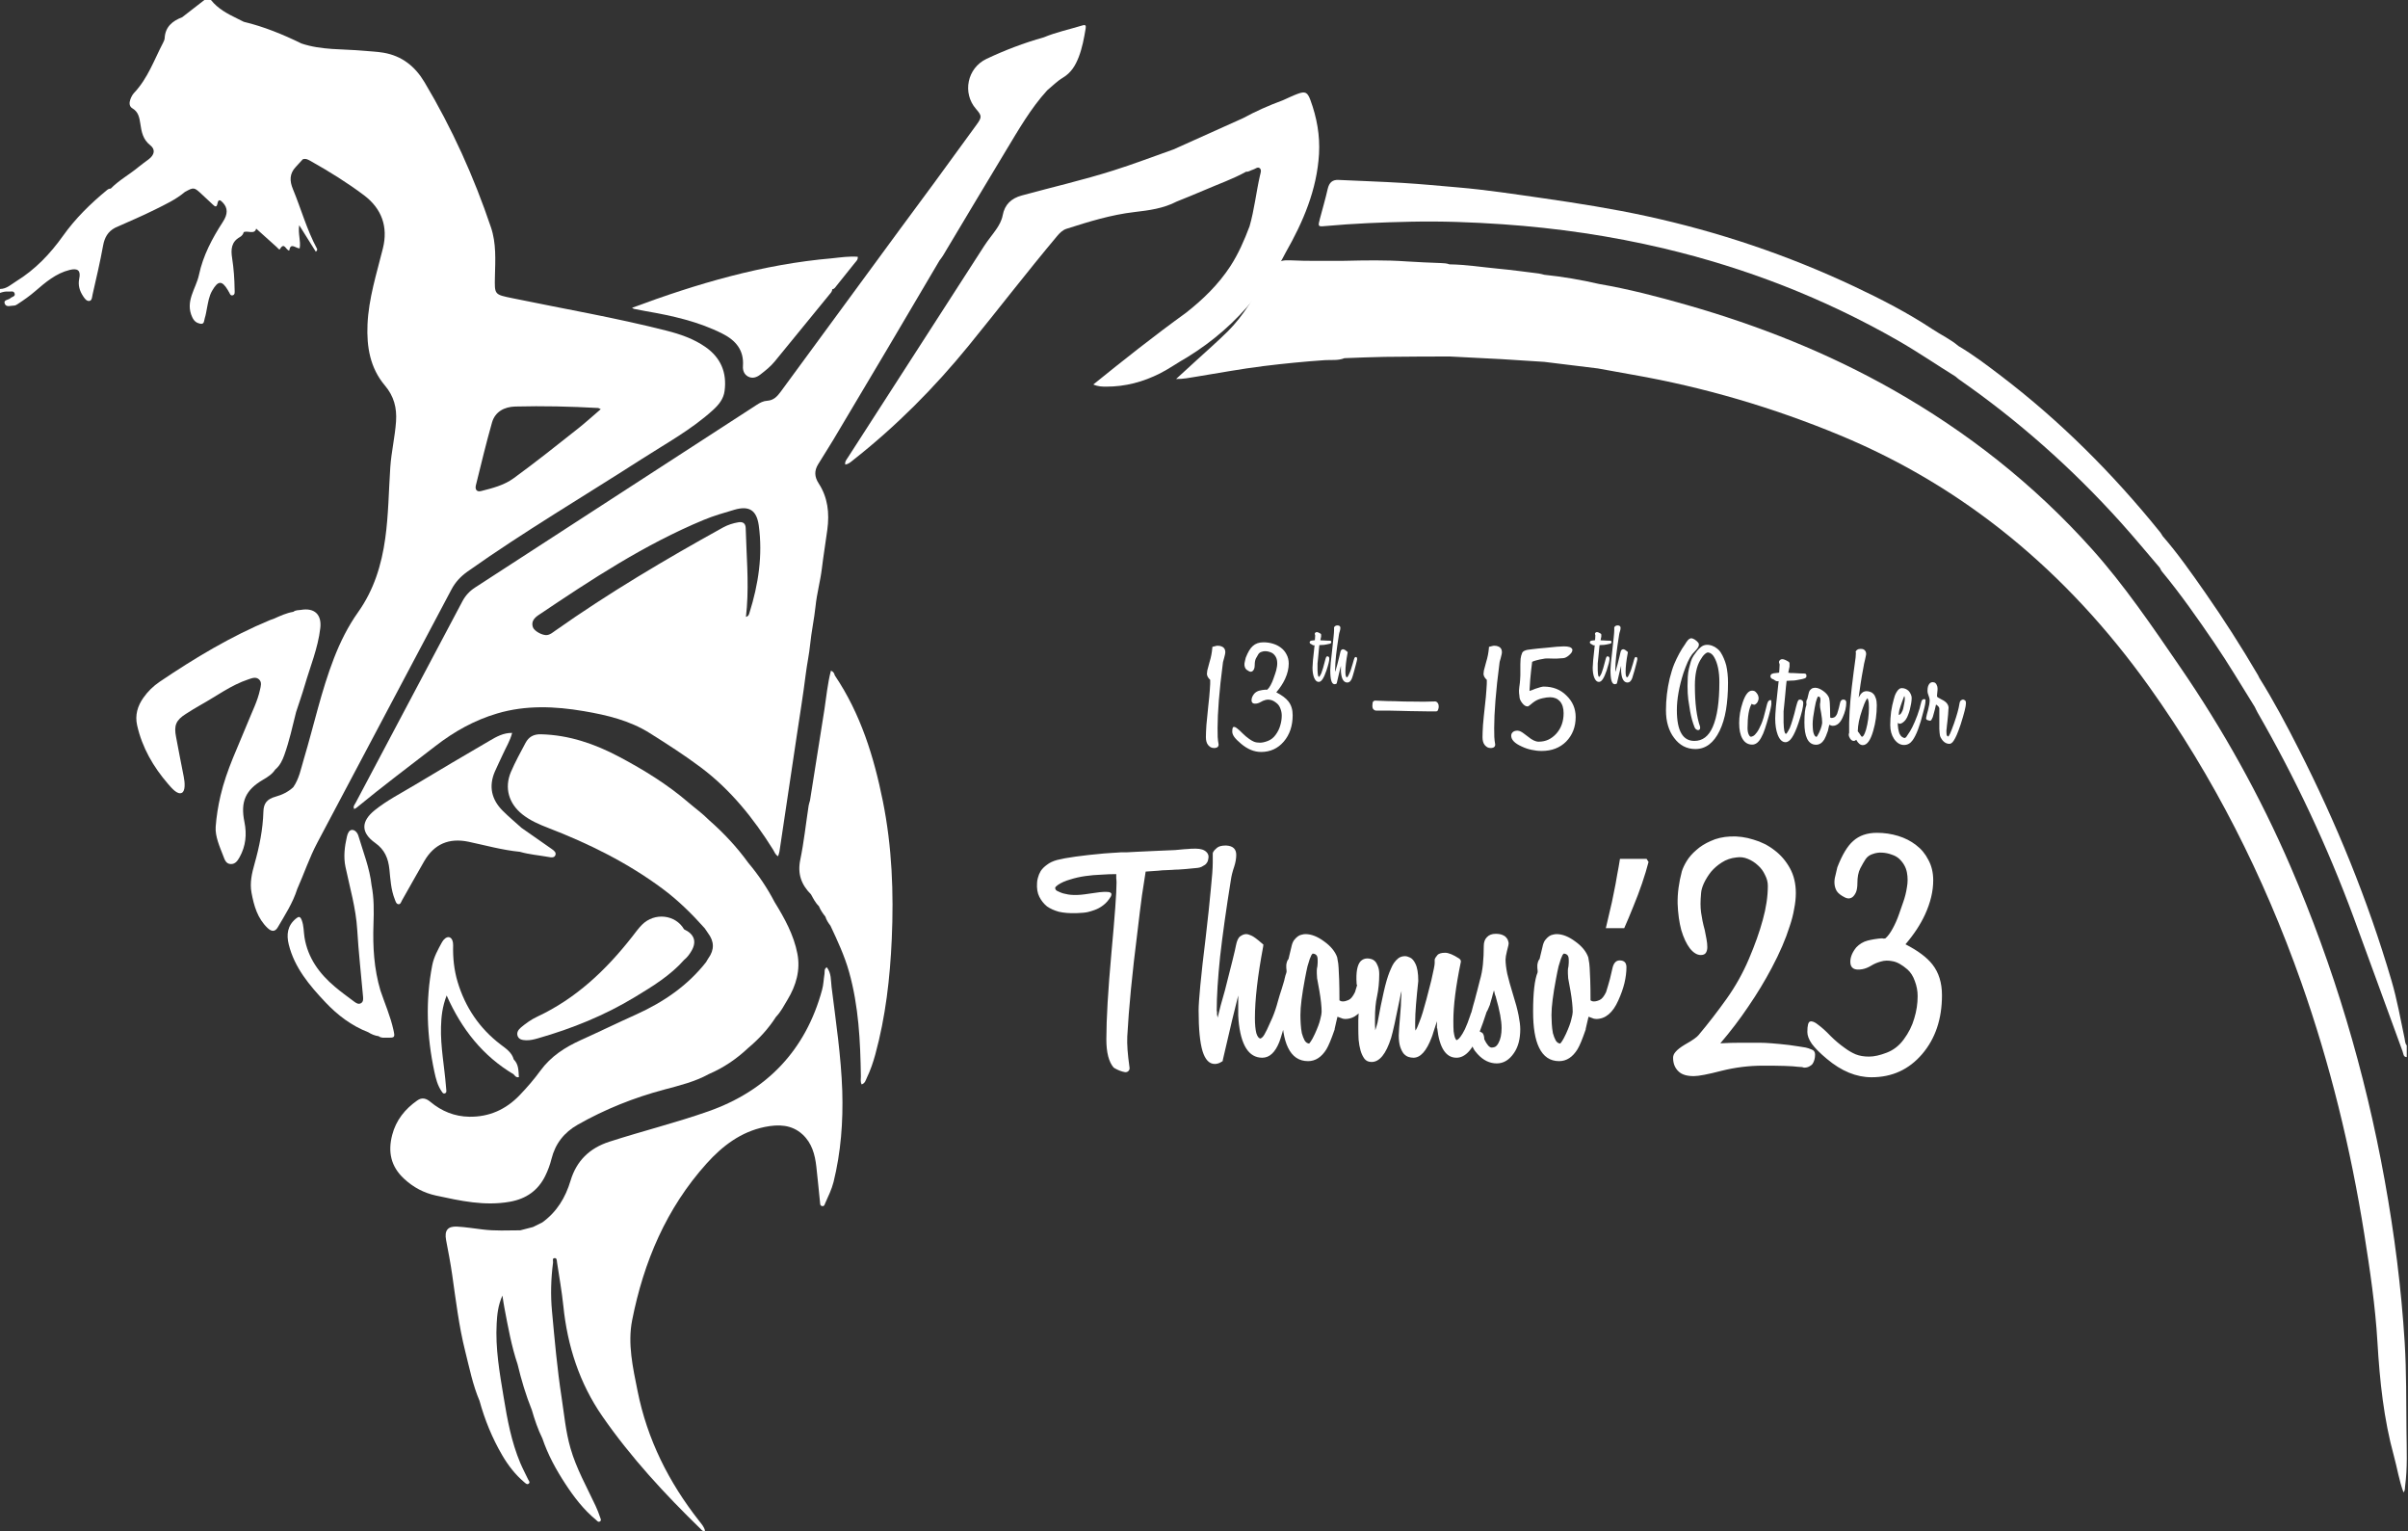 <svg width="118" height="75" viewBox="0 0 118 75" fill="none" xmlns="http://www.w3.org/2000/svg">
<rect x="0" y="0" width="118" height="75" fill="#333333" stroke="none"/>
<path d="M58.594 41.574C58.835 41.574 59.01 41.629 59.121 41.74C59.204 41.823 59.237 41.92 59.218 42.031C59.209 42.124 59.186 42.198 59.149 42.253C59.121 42.299 59.089 42.336 59.052 42.364C59.006 42.392 58.95 42.424 58.886 42.461C58.83 42.489 58.765 42.507 58.691 42.516C58.451 42.535 58.257 42.553 58.109 42.572C57.962 42.581 57.837 42.59 57.735 42.599C57.633 42.599 57.536 42.604 57.444 42.613C57.361 42.613 57.264 42.618 57.153 42.627C57.042 42.627 56.908 42.636 56.751 42.655C56.594 42.664 56.391 42.678 56.141 42.697C56.095 42.992 56.035 43.38 55.961 43.861C55.896 44.341 55.822 44.937 55.739 45.649C55.48 47.691 55.314 49.4 55.24 50.777C55.231 50.962 55.236 51.184 55.254 51.442C55.273 51.692 55.305 51.978 55.351 52.302C55.36 52.366 55.342 52.422 55.296 52.468C55.259 52.505 55.213 52.523 55.157 52.523H55.129C54.972 52.496 54.811 52.436 54.644 52.343C54.626 52.334 54.612 52.325 54.603 52.316C54.603 52.316 54.593 52.311 54.575 52.302C54.335 52.024 54.215 51.562 54.215 50.916C54.215 49.918 54.298 48.504 54.464 46.674C54.63 44.873 54.714 43.727 54.714 43.237C54.714 43.163 54.709 43.094 54.7 43.029C54.7 42.955 54.7 42.886 54.7 42.821C54.459 42.821 54.21 42.831 53.951 42.849C53.693 42.858 53.434 42.881 53.175 42.918C52.916 42.955 52.672 43.011 52.441 43.085C52.21 43.149 52.011 43.237 51.845 43.348C51.752 43.413 51.706 43.464 51.706 43.5C51.706 43.519 51.715 43.547 51.734 43.584C51.752 43.621 51.822 43.662 51.942 43.708C52.043 43.755 52.177 43.791 52.343 43.819C52.519 43.847 52.722 43.852 52.953 43.833C53.064 43.824 53.208 43.805 53.383 43.778C53.559 43.75 53.725 43.727 53.882 43.708C54.039 43.69 54.173 43.685 54.284 43.694C54.404 43.704 54.464 43.741 54.464 43.805C54.464 43.842 54.455 43.879 54.436 43.916C54.325 44.101 54.201 44.244 54.062 44.346C53.933 44.447 53.79 44.526 53.633 44.581C53.531 44.618 53.425 44.651 53.314 44.678C53.203 44.706 53.013 44.725 52.745 44.734C52.413 44.743 52.126 44.72 51.886 44.665C51.655 44.6 51.461 44.512 51.304 44.401C51.147 44.272 51.022 44.115 50.93 43.93C50.837 43.745 50.8 43.519 50.819 43.251C50.819 43.186 50.833 43.103 50.861 43.002C50.888 42.891 50.934 42.78 50.999 42.669C51.073 42.558 51.175 42.456 51.304 42.364C51.433 42.262 51.6 42.184 51.803 42.128C52.016 42.073 52.32 42.017 52.718 41.962C53.115 41.907 53.577 41.856 54.104 41.809C54.279 41.8 54.409 41.791 54.492 41.782C54.584 41.773 54.663 41.768 54.727 41.768C54.792 41.759 54.857 41.754 54.922 41.754C54.986 41.754 55.079 41.754 55.199 41.754C55.328 41.745 55.504 41.736 55.725 41.726C55.947 41.717 56.243 41.703 56.612 41.685C57.065 41.666 57.389 41.652 57.583 41.643C57.786 41.625 57.934 41.611 58.026 41.602C58.119 41.592 58.193 41.588 58.248 41.588C58.303 41.578 58.419 41.574 58.594 41.574ZM63.407 47.173C63.555 47.173 63.629 47.307 63.629 47.575C63.629 47.594 63.624 47.621 63.615 47.658C63.615 47.695 63.597 47.783 63.56 47.922C63.532 48.06 63.481 48.264 63.407 48.532C63.343 48.79 63.246 49.151 63.116 49.613C62.894 50.417 62.751 50.897 62.687 51.054C62.483 51.562 62.206 51.816 61.855 51.816C61.19 51.816 60.802 51.202 60.691 49.973V49.959L60.677 49.751V48.767C60.594 49.091 60.492 49.502 60.372 50.001C60.252 50.5 60.104 51.133 59.928 51.9L59.914 51.983L59.845 52.024C59.744 52.089 59.637 52.121 59.526 52.121C59.258 52.121 59.06 51.913 58.93 51.498C58.801 51.073 58.736 50.407 58.736 49.502C58.736 49.262 58.764 48.85 58.82 48.268C58.875 47.677 58.963 46.896 59.083 45.926C59.194 44.974 59.277 44.193 59.332 43.584C59.397 42.965 59.429 42.521 59.429 42.253V41.796L59.443 41.754C59.48 41.68 59.545 41.606 59.637 41.532C59.73 41.458 59.868 41.421 60.053 41.421H60.095C60.418 41.44 60.58 41.592 60.58 41.879C60.58 42.054 60.547 42.244 60.483 42.447C60.4 42.687 60.344 42.909 60.316 43.112C60.086 44.545 59.91 45.792 59.79 46.855C59.679 47.917 59.623 48.804 59.623 49.516C59.633 49.534 59.637 49.557 59.637 49.585C59.637 49.613 59.637 49.65 59.637 49.696C59.647 49.733 59.656 49.779 59.665 49.834V49.862C59.711 49.677 59.762 49.474 59.818 49.252C59.882 49.031 59.952 48.786 60.025 48.518C60.182 47.889 60.307 47.395 60.4 47.035C60.492 46.665 60.547 46.425 60.566 46.314C60.612 46.083 60.681 45.935 60.774 45.87C60.876 45.797 60.972 45.76 61.065 45.76C61.13 45.76 61.213 45.783 61.314 45.829C61.425 45.875 61.596 46 61.827 46.203L61.91 46.273L61.897 46.383C61.629 47.806 61.495 48.971 61.495 49.876C61.495 50.181 61.518 50.426 61.564 50.611C61.619 50.786 61.689 50.874 61.772 50.874C61.781 50.874 61.813 50.851 61.869 50.805C61.924 50.749 61.998 50.624 62.09 50.431C62.164 50.273 62.252 50.079 62.354 49.848C62.456 49.608 62.548 49.331 62.631 49.017C62.677 48.85 62.737 48.656 62.811 48.435C62.885 48.204 62.959 47.945 63.033 47.658C63.051 47.585 63.084 47.487 63.13 47.367C63.185 47.238 63.278 47.173 63.407 47.173ZM67.065 47.049C67.287 47.049 67.398 47.16 67.398 47.381C67.398 47.621 67.365 47.88 67.3 48.157C67.236 48.425 67.134 48.712 66.996 49.017C66.728 49.617 66.367 49.918 65.915 49.918C65.887 49.918 65.85 49.913 65.804 49.904C65.757 49.885 65.67 49.853 65.54 49.807C65.522 49.899 65.499 49.996 65.471 50.098C65.453 50.19 65.429 50.292 65.402 50.403V50.431C65.319 50.671 65.245 50.869 65.18 51.026C65.115 51.184 65.055 51.308 65 51.401C64.76 51.789 64.459 51.983 64.099 51.983C63.655 51.983 63.327 51.761 63.115 51.318C62.921 50.92 62.824 50.334 62.824 49.557C62.824 48.633 62.898 47.991 63.045 47.631V47.548C63.036 47.492 63.032 47.446 63.032 47.409C63.032 47.363 63.032 47.321 63.032 47.284V47.27C63.05 47.132 63.087 47.035 63.142 46.979C63.152 46.942 63.166 46.882 63.184 46.799C63.203 46.716 63.235 46.582 63.281 46.397C63.309 46.259 63.35 46.148 63.406 46.065C63.471 45.981 63.535 45.917 63.6 45.87C63.665 45.824 63.729 45.797 63.794 45.787C63.859 45.769 63.919 45.76 63.974 45.76C64.261 45.76 64.566 45.88 64.889 46.12C65.212 46.351 65.425 46.61 65.526 46.896C65.536 46.933 65.545 46.989 65.554 47.062C65.573 47.136 65.587 47.252 65.596 47.409C65.605 47.557 65.614 47.76 65.624 48.019C65.633 48.278 65.637 48.606 65.637 49.003C65.683 49.04 65.739 49.058 65.804 49.058C65.887 49.058 65.979 49.035 66.081 48.989C66.192 48.943 66.298 48.813 66.4 48.601C66.418 48.545 66.451 48.439 66.497 48.282C66.552 48.116 66.621 47.843 66.705 47.464C66.76 47.187 66.88 47.049 67.065 47.049ZM64.431 50.652C64.57 50.347 64.658 50.112 64.695 49.945C64.741 49.77 64.764 49.645 64.764 49.571C64.764 49.442 64.755 49.289 64.736 49.114C64.718 48.938 64.69 48.744 64.653 48.532C64.598 48.236 64.561 48.033 64.542 47.922C64.533 47.811 64.528 47.732 64.528 47.686C64.528 47.64 64.528 47.589 64.528 47.534C64.528 47.478 64.538 47.414 64.556 47.34C64.566 47.266 64.57 47.206 64.57 47.16C64.57 47.104 64.57 47.062 64.57 47.035C64.57 46.905 64.547 46.822 64.501 46.785C64.455 46.739 64.394 46.716 64.321 46.716C64.311 46.725 64.293 46.748 64.265 46.785C64.247 46.822 64.219 46.887 64.182 46.979C64.154 47.062 64.117 47.183 64.071 47.34C64.034 47.497 63.993 47.7 63.946 47.95C63.873 48.338 63.817 48.679 63.78 48.975C63.743 49.262 63.725 49.511 63.725 49.724C63.725 49.853 63.729 49.996 63.739 50.153C63.748 50.31 63.766 50.463 63.794 50.611C63.831 50.749 63.877 50.869 63.932 50.971C63.988 51.063 64.062 51.114 64.154 51.123C64.173 51.105 64.201 51.068 64.237 51.013C64.284 50.948 64.348 50.828 64.431 50.652ZM73.104 46.952C73.178 46.952 73.247 46.979 73.312 47.035C73.376 47.09 73.409 47.187 73.409 47.326C73.409 47.353 73.404 47.395 73.395 47.451C73.395 47.506 73.385 47.585 73.367 47.686C73.349 47.788 73.321 47.917 73.284 48.074C73.247 48.231 73.196 48.425 73.131 48.656C73.03 48.998 72.928 49.326 72.826 49.641C72.725 49.955 72.619 50.255 72.508 50.541C72.194 51.392 71.815 51.816 71.371 51.816C70.854 51.816 70.54 51.336 70.429 50.375C70.419 50.375 70.415 50.37 70.415 50.361V50.029C70.35 50.232 70.295 50.403 70.249 50.541C70.212 50.671 70.179 50.768 70.151 50.832C69.902 51.489 69.606 51.816 69.264 51.816C69.181 51.816 69.098 51.803 69.015 51.775C68.932 51.747 68.853 51.692 68.779 51.609C68.715 51.525 68.659 51.415 68.613 51.276C68.567 51.128 68.544 50.943 68.544 50.722C68.544 50.601 68.571 50.209 68.627 49.543C68.645 49.359 68.655 49.183 68.655 49.017C68.664 48.85 68.673 48.693 68.682 48.545C68.655 48.629 68.627 48.749 68.599 48.906C68.396 49.922 68.253 50.569 68.169 50.846C67.92 51.632 67.601 52.024 67.213 52.024C67.065 52.024 66.95 51.974 66.867 51.872C66.784 51.761 66.719 51.627 66.673 51.47C66.626 51.304 66.594 51.123 66.576 50.929C66.566 50.735 66.562 50.546 66.562 50.361C66.562 50.26 66.562 50.13 66.562 49.973C66.571 49.807 66.58 49.608 66.589 49.377C66.599 49.183 66.603 49.021 66.603 48.892C66.603 48.753 66.603 48.638 66.603 48.545L66.492 48.241C66.483 48.231 66.479 48.213 66.479 48.185C66.442 47.64 66.506 47.275 66.673 47.09C66.765 46.998 66.876 46.952 67.005 46.952C67.061 46.952 67.121 46.961 67.185 46.979C67.259 46.998 67.324 47.035 67.379 47.09C67.435 47.146 67.481 47.224 67.518 47.326C67.564 47.428 67.587 47.562 67.587 47.728C67.587 48.116 67.55 48.481 67.477 48.823C67.412 49.109 67.379 49.465 67.379 49.89C67.379 49.992 67.379 50.093 67.379 50.195C67.379 50.287 67.384 50.38 67.393 50.472C67.412 50.407 67.43 50.347 67.449 50.292C67.467 50.227 67.486 50.163 67.504 50.098C67.615 49.488 67.717 48.984 67.809 48.587C67.901 48.181 67.994 47.862 68.086 47.631C68.105 47.585 68.132 47.52 68.169 47.437C68.207 47.344 68.253 47.257 68.308 47.173C68.373 47.081 68.447 47.002 68.53 46.938C68.622 46.873 68.728 46.841 68.849 46.841C68.923 46.841 69.006 46.864 69.098 46.91C69.2 46.956 69.287 47.058 69.362 47.215C69.454 47.4 69.5 47.677 69.5 48.047V48.06C69.454 48.486 69.417 48.869 69.389 49.211C69.362 49.543 69.348 49.834 69.348 50.084C69.348 50.186 69.348 50.269 69.348 50.334C69.357 50.389 69.362 50.44 69.362 50.486C69.417 50.412 69.486 50.26 69.569 50.029C69.662 49.797 69.773 49.437 69.902 48.947C70.004 48.569 70.082 48.264 70.138 48.033C70.193 47.792 70.235 47.603 70.262 47.464C70.29 47.326 70.304 47.233 70.304 47.187C70.304 47.132 70.304 47.095 70.304 47.076V47.007C70.322 46.942 70.364 46.873 70.429 46.799C70.493 46.716 70.623 46.674 70.817 46.674C70.983 46.674 71.21 46.767 71.496 46.952C71.579 47.007 71.607 47.076 71.579 47.16C71.339 48.315 71.219 49.266 71.219 50.015C71.219 50.227 71.223 50.398 71.233 50.528C71.251 50.648 71.269 50.74 71.288 50.805C71.316 50.879 71.344 50.929 71.371 50.957C71.38 50.957 71.399 50.948 71.427 50.929C71.464 50.911 71.51 50.865 71.565 50.791C71.63 50.708 71.704 50.583 71.787 50.417C71.87 50.241 71.963 50.001 72.064 49.696V49.682C72.073 49.673 72.087 49.641 72.106 49.585C72.124 49.52 72.152 49.414 72.189 49.266C72.235 49.118 72.291 48.915 72.355 48.656C72.429 48.398 72.522 48.065 72.632 47.658C72.651 47.612 72.665 47.562 72.674 47.506C72.692 47.451 72.711 47.395 72.73 47.34L72.757 47.215V47.201C72.822 47.035 72.937 46.952 73.104 46.952ZM73.777 47.007C73.777 47.192 73.805 47.423 73.86 47.7C73.925 47.977 74.017 48.31 74.137 48.698C74.267 49.105 74.359 49.451 74.415 49.737C74.47 50.015 74.498 50.241 74.498 50.417C74.498 50.897 74.396 51.285 74.193 51.581C73.962 51.923 73.68 52.094 73.347 52.094C72.996 52.094 72.682 51.941 72.405 51.636C72.211 51.433 72.114 51.23 72.114 51.026C72.114 50.74 72.206 50.574 72.391 50.528C72.4 50.528 72.409 50.528 72.419 50.528C72.419 50.518 72.423 50.514 72.433 50.514C72.479 50.514 72.539 50.537 72.613 50.583C72.687 50.62 72.728 50.731 72.737 50.916C72.867 51.184 72.987 51.318 73.098 51.318C73.144 51.318 73.195 51.308 73.25 51.29C73.315 51.262 73.375 51.197 73.43 51.096C73.532 50.911 73.583 50.666 73.583 50.361C73.583 50.001 73.49 49.502 73.306 48.864V48.85C73.287 48.804 73.269 48.753 73.25 48.698C73.241 48.633 73.227 48.573 73.209 48.518C73.172 48.629 73.139 48.744 73.112 48.864C73.084 48.975 73.052 49.086 73.015 49.197V49.211C72.996 49.248 72.973 49.303 72.945 49.377C72.918 49.451 72.881 49.525 72.834 49.599C72.788 49.664 72.733 49.724 72.668 49.779C72.603 49.825 72.525 49.848 72.433 49.848C72.359 49.848 72.289 49.83 72.225 49.793C72.123 49.747 72.091 49.673 72.127 49.571C72.192 49.312 72.257 49.054 72.322 48.795C72.386 48.536 72.451 48.282 72.516 48.033C72.59 47.783 72.64 47.52 72.668 47.243C72.696 46.956 72.71 46.656 72.71 46.342C72.71 46.157 72.76 46.014 72.862 45.912C72.964 45.801 73.107 45.746 73.292 45.746C73.43 45.746 73.541 45.764 73.624 45.801C73.717 45.838 73.781 45.884 73.819 45.94C73.865 45.986 73.892 46.037 73.902 46.092C73.92 46.139 73.929 46.18 73.929 46.217C73.929 46.236 73.925 46.268 73.915 46.314C73.906 46.36 73.883 46.453 73.846 46.591C73.8 46.776 73.777 46.915 73.777 47.007ZM79.368 47.049C79.59 47.049 79.701 47.16 79.701 47.381C79.701 47.621 79.669 47.88 79.604 48.157C79.539 48.425 79.438 48.712 79.299 49.017C79.031 49.617 78.671 49.918 78.218 49.918C78.19 49.918 78.153 49.913 78.107 49.904C78.061 49.885 77.973 49.853 77.844 49.807C77.825 49.899 77.802 49.996 77.775 50.098C77.756 50.19 77.733 50.292 77.705 50.403V50.431C77.622 50.671 77.548 50.869 77.484 51.026C77.419 51.184 77.359 51.308 77.303 51.401C77.063 51.789 76.763 51.983 76.402 51.983C75.959 51.983 75.631 51.761 75.418 51.318C75.224 50.92 75.127 50.334 75.127 49.557C75.127 48.633 75.201 47.991 75.349 47.631V47.548C75.34 47.492 75.335 47.446 75.335 47.409C75.335 47.363 75.335 47.321 75.335 47.284V47.27C75.354 47.132 75.391 47.035 75.446 46.979C75.455 46.942 75.469 46.882 75.488 46.799C75.506 46.716 75.538 46.582 75.585 46.397C75.612 46.259 75.654 46.148 75.709 46.065C75.774 45.981 75.839 45.917 75.903 45.87C75.968 45.824 76.033 45.797 76.097 45.787C76.162 45.769 76.222 45.76 76.278 45.76C76.564 45.76 76.869 45.88 77.192 46.12C77.516 46.351 77.728 46.61 77.83 46.896C77.839 46.933 77.849 46.989 77.858 47.062C77.876 47.136 77.89 47.252 77.899 47.409C77.909 47.557 77.918 47.76 77.927 48.019C77.936 48.278 77.941 48.606 77.941 49.003C77.987 49.04 78.043 49.058 78.107 49.058C78.19 49.058 78.283 49.035 78.384 48.989C78.495 48.943 78.602 48.813 78.703 48.601C78.722 48.545 78.754 48.439 78.8 48.282C78.856 48.116 78.925 47.843 79.008 47.464C79.064 47.187 79.184 47.049 79.368 47.049ZM76.735 50.652C76.874 50.347 76.961 50.112 76.998 49.945C77.045 49.77 77.068 49.645 77.068 49.571C77.068 49.442 77.058 49.289 77.04 49.114C77.022 48.938 76.994 48.744 76.957 48.532C76.901 48.236 76.864 48.033 76.846 47.922C76.837 47.811 76.832 47.732 76.832 47.686C76.832 47.64 76.832 47.589 76.832 47.534C76.832 47.478 76.841 47.414 76.86 47.34C76.869 47.266 76.874 47.206 76.874 47.16C76.874 47.104 76.874 47.062 76.874 47.035C76.874 46.905 76.85 46.822 76.804 46.785C76.758 46.739 76.698 46.716 76.624 46.716C76.615 46.725 76.596 46.748 76.569 46.785C76.55 46.822 76.522 46.887 76.486 46.979C76.458 47.062 76.421 47.183 76.375 47.34C76.338 47.497 76.296 47.7 76.25 47.95C76.176 48.338 76.121 48.679 76.084 48.975C76.047 49.262 76.028 49.511 76.028 49.724C76.028 49.853 76.033 49.996 76.042 50.153C76.051 50.31 76.07 50.463 76.097 50.611C76.134 50.749 76.181 50.869 76.236 50.971C76.291 51.063 76.365 51.114 76.458 51.123C76.476 51.105 76.504 51.068 76.541 51.013C76.587 50.948 76.652 50.828 76.735 50.652ZM80.784 42.225C80.701 42.549 80.594 42.9 80.465 43.279C80.336 43.657 80.192 44.036 80.035 44.415C79.888 44.785 79.74 45.136 79.592 45.469H78.691C78.756 45.21 78.82 44.933 78.885 44.637C78.959 44.341 79.024 44.046 79.079 43.75C79.144 43.445 79.199 43.149 79.245 42.863C79.301 42.576 79.347 42.313 79.384 42.073H80.687L80.784 42.225ZM88.487 51.318C88.57 51.336 88.668 51.368 88.778 51.415C88.889 51.452 88.945 51.535 88.945 51.664C88.945 51.84 88.903 51.992 88.82 52.121C88.783 52.168 88.728 52.209 88.654 52.246C88.589 52.283 88.506 52.302 88.404 52.302C88.376 52.292 88.344 52.283 88.307 52.274C88.27 52.274 88.201 52.269 88.099 52.26C87.97 52.242 87.762 52.228 87.475 52.218C87.198 52.209 86.838 52.205 86.394 52.205C85.711 52.205 85.036 52.288 84.371 52.454C83.696 52.63 83.239 52.717 82.999 52.717C82.666 52.717 82.421 52.644 82.264 52.496C82.079 52.329 81.987 52.103 81.987 51.816C81.987 51.715 82.028 51.618 82.112 51.525C82.195 51.424 82.343 51.308 82.555 51.179C82.768 51.059 82.925 50.962 83.026 50.888C83.128 50.814 83.197 50.754 83.234 50.708C83.715 50.135 84.172 49.543 84.606 48.934C85.041 48.324 85.406 47.672 85.701 46.979C85.997 46.286 86.224 45.649 86.381 45.067C86.547 44.475 86.63 43.916 86.63 43.39C86.63 43.214 86.584 43.038 86.492 42.863C86.408 42.678 86.293 42.521 86.145 42.392C85.997 42.253 85.831 42.147 85.646 42.073C85.47 41.999 85.286 41.976 85.092 42.004C84.824 42.031 84.583 42.114 84.371 42.253C84.168 42.382 83.992 42.535 83.844 42.71C83.706 42.886 83.59 43.071 83.498 43.265C83.415 43.45 83.368 43.611 83.359 43.75C83.341 43.944 83.331 44.12 83.331 44.277C83.331 44.424 83.341 44.568 83.359 44.706C83.378 44.836 83.401 44.97 83.428 45.108C83.456 45.247 83.493 45.399 83.539 45.566C83.567 45.704 83.595 45.847 83.622 45.995C83.65 46.143 83.664 46.277 83.664 46.397C83.664 46.508 83.641 46.6 83.595 46.674C83.549 46.748 83.465 46.785 83.345 46.785C83.16 46.785 82.98 46.674 82.805 46.453C82.638 46.231 82.5 45.935 82.389 45.566C82.287 45.187 82.227 44.752 82.209 44.263C82.2 43.764 82.269 43.237 82.417 42.683C82.463 42.535 82.541 42.368 82.652 42.184C82.772 41.99 82.929 41.809 83.124 41.643C83.317 41.468 83.553 41.32 83.83 41.2C84.108 41.07 84.426 40.996 84.787 40.978C85.165 40.959 85.544 41.01 85.923 41.13C86.311 41.241 86.658 41.417 86.963 41.657C87.268 41.888 87.517 42.179 87.711 42.53C87.905 42.881 88.002 43.288 88.002 43.75C88.002 43.99 87.975 44.249 87.919 44.526C87.873 44.803 87.799 45.09 87.697 45.385C87.503 46.005 87.212 46.679 86.824 47.409C86.482 48.056 86.099 48.689 85.674 49.308C85.258 49.927 84.8 50.528 84.302 51.11C84.634 51.091 84.962 51.082 85.286 51.082C85.609 51.082 85.923 51.082 86.228 51.082C86.394 51.082 86.593 51.091 86.824 51.11C87.064 51.128 87.346 51.156 87.67 51.193C87.854 51.221 88.011 51.244 88.141 51.262C88.27 51.281 88.386 51.299 88.487 51.318ZM93.375 46.259C93.985 46.573 94.424 46.901 94.692 47.243C95.006 47.64 95.163 48.144 95.163 48.753C95.163 49.918 94.84 50.879 94.193 51.636C93.546 52.394 92.719 52.773 91.712 52.773C90.963 52.773 90.234 52.472 89.522 51.872C89.189 51.595 88.945 51.35 88.787 51.137C88.64 50.925 88.566 50.731 88.566 50.555C88.566 50.232 88.612 50.061 88.704 50.042C88.806 50.015 88.94 50.07 89.106 50.209C89.282 50.338 89.481 50.518 89.702 50.749C89.924 50.971 90.16 51.17 90.409 51.345C90.585 51.475 90.76 51.576 90.936 51.65C91.121 51.724 91.338 51.761 91.587 51.761C91.837 51.761 92.128 51.696 92.46 51.567C92.793 51.438 93.07 51.221 93.292 50.916C93.532 50.592 93.703 50.25 93.805 49.89C93.916 49.53 93.971 49.165 93.971 48.795C93.971 48.545 93.925 48.301 93.833 48.06C93.749 47.82 93.629 47.631 93.472 47.492C93.204 47.261 92.964 47.127 92.751 47.09C92.539 47.044 92.345 47.049 92.169 47.104C91.994 47.15 91.832 47.22 91.684 47.312C91.546 47.395 91.407 47.451 91.268 47.478C90.871 47.552 90.672 47.432 90.672 47.118C90.672 46.887 90.769 46.651 90.963 46.411C91.121 46.245 91.305 46.134 91.518 46.078C91.74 46.023 91.966 45.986 92.197 45.968H92.211C92.248 45.968 92.28 45.972 92.308 45.981C92.336 45.981 92.363 45.977 92.391 45.968C92.511 45.866 92.631 45.704 92.751 45.482C92.872 45.261 92.973 45.03 93.056 44.789C93.112 44.623 93.181 44.424 93.264 44.193C93.347 43.962 93.407 43.722 93.445 43.473C93.491 43.223 93.491 42.978 93.445 42.738C93.398 42.489 93.273 42.267 93.07 42.073C92.969 41.98 92.844 41.911 92.696 41.865C92.548 41.809 92.391 41.777 92.225 41.768C92.068 41.759 91.915 41.782 91.767 41.837C91.62 41.883 91.504 41.967 91.421 42.087C91.347 42.198 91.259 42.35 91.158 42.544C91.065 42.729 91.019 42.965 91.019 43.251C91.019 43.445 90.996 43.597 90.95 43.708C90.903 43.81 90.848 43.889 90.783 43.944C90.719 43.99 90.649 44.013 90.575 44.013C90.501 44.004 90.442 43.986 90.395 43.958C90.21 43.865 90.081 43.764 90.007 43.653C89.942 43.542 89.906 43.422 89.896 43.292C89.887 43.163 89.901 43.034 89.938 42.904C89.975 42.766 90.007 42.627 90.035 42.489C90.275 41.87 90.534 41.44 90.811 41.2C91.107 40.932 91.495 40.798 91.975 40.798C92.336 40.798 92.682 40.849 93.015 40.95C93.347 41.052 93.638 41.2 93.888 41.394C94.147 41.588 94.35 41.833 94.498 42.128C94.655 42.415 94.734 42.747 94.734 43.126C94.734 43.662 94.6 44.221 94.332 44.803C94.221 45.044 94.087 45.284 93.93 45.524C93.772 45.764 93.588 46.009 93.375 46.259Z" fill="white"/>
<path d="M59.671 31.633C59.754 31.633 59.821 31.646 59.87 31.671C59.92 31.691 59.957 31.718 59.982 31.751C60.007 31.785 60.024 31.818 60.032 31.851C60.04 31.884 60.044 31.913 60.044 31.938C60.044 31.979 60.038 32.025 60.026 32.075C60.017 32.12 60.003 32.178 59.982 32.249C59.961 32.319 59.947 32.371 59.939 32.404C59.93 32.433 59.926 32.454 59.926 32.466V32.473C59.835 33.169 59.769 33.782 59.727 34.313C59.686 34.844 59.665 35.293 59.665 35.662C59.665 35.824 59.667 35.971 59.671 36.104C59.679 36.236 59.694 36.356 59.715 36.464V36.477V36.483C59.715 36.545 59.686 36.591 59.628 36.62C59.607 36.628 59.586 36.634 59.566 36.638C59.549 36.642 59.528 36.645 59.503 36.645C59.433 36.645 59.375 36.632 59.329 36.607C59.288 36.582 59.246 36.547 59.205 36.502C59.13 36.41 59.093 36.282 59.093 36.116C59.093 35.971 59.101 35.77 59.118 35.513C59.139 35.256 59.17 34.943 59.211 34.574C59.248 34.259 59.273 33.996 59.286 33.785C59.302 33.573 59.309 33.413 59.304 33.306C59.197 33.206 59.143 33.107 59.143 33.007C59.143 32.978 59.149 32.924 59.161 32.846C59.178 32.767 59.213 32.634 59.267 32.448C59.309 32.315 59.34 32.193 59.36 32.081C59.381 31.969 59.396 31.865 59.404 31.77L59.41 31.689L59.478 31.671C59.52 31.658 59.553 31.65 59.578 31.646C59.603 31.637 59.634 31.633 59.671 31.633ZM62.543 33.915C62.816 34.056 63.013 34.203 63.133 34.356C63.274 34.535 63.345 34.761 63.345 35.034C63.345 35.556 63.2 35.988 62.91 36.328C62.619 36.667 62.248 36.837 61.797 36.837C61.461 36.837 61.133 36.703 60.814 36.433C60.665 36.309 60.555 36.199 60.485 36.104C60.418 36.008 60.385 35.921 60.385 35.843C60.385 35.697 60.406 35.621 60.447 35.612C60.493 35.6 60.553 35.625 60.628 35.687C60.706 35.745 60.795 35.826 60.895 35.93C60.994 36.029 61.1 36.118 61.212 36.197C61.291 36.255 61.37 36.3 61.448 36.334C61.531 36.367 61.629 36.383 61.741 36.383C61.852 36.383 61.983 36.354 62.132 36.296C62.282 36.238 62.406 36.141 62.505 36.004C62.613 35.859 62.69 35.706 62.735 35.544C62.785 35.382 62.81 35.219 62.81 35.053C62.81 34.941 62.789 34.831 62.748 34.723C62.711 34.616 62.657 34.531 62.586 34.468C62.466 34.365 62.358 34.305 62.263 34.288C62.167 34.267 62.08 34.27 62.002 34.294C61.923 34.315 61.85 34.346 61.784 34.388C61.722 34.425 61.66 34.45 61.597 34.462C61.419 34.495 61.33 34.441 61.33 34.3C61.33 34.197 61.374 34.091 61.461 33.983C61.531 33.909 61.614 33.859 61.709 33.834C61.809 33.809 61.91 33.793 62.014 33.785H62.02C62.037 33.785 62.051 33.787 62.064 33.791C62.076 33.791 62.089 33.789 62.101 33.785C62.155 33.739 62.209 33.666 62.263 33.567C62.317 33.467 62.362 33.364 62.4 33.256C62.425 33.181 62.456 33.092 62.493 32.989C62.53 32.885 62.557 32.777 62.574 32.665C62.594 32.553 62.594 32.444 62.574 32.336C62.553 32.224 62.497 32.124 62.406 32.037C62.36 31.996 62.304 31.965 62.238 31.944C62.172 31.919 62.101 31.905 62.027 31.901C61.956 31.896 61.888 31.907 61.821 31.932C61.755 31.952 61.703 31.99 61.666 32.044C61.633 32.093 61.593 32.162 61.548 32.249C61.506 32.332 61.486 32.437 61.486 32.566C61.486 32.653 61.475 32.721 61.455 32.771C61.434 32.817 61.409 32.852 61.38 32.877C61.351 32.897 61.32 32.908 61.287 32.908C61.254 32.904 61.227 32.895 61.206 32.883C61.123 32.842 61.065 32.796 61.032 32.746C61.003 32.696 60.986 32.642 60.982 32.584C60.978 32.526 60.984 32.468 61.001 32.41C61.017 32.348 61.032 32.286 61.044 32.224C61.152 31.946 61.268 31.753 61.392 31.646C61.525 31.525 61.699 31.465 61.915 31.465C62.076 31.465 62.232 31.488 62.381 31.534C62.53 31.579 62.661 31.646 62.773 31.733C62.889 31.82 62.98 31.93 63.046 32.062C63.117 32.191 63.152 32.34 63.152 32.51C63.152 32.75 63.092 33.001 62.972 33.262C62.922 33.37 62.862 33.478 62.791 33.586C62.721 33.693 62.638 33.803 62.543 33.915ZM65.183 31.388C65.217 31.393 65.235 31.411 65.235 31.444V31.47C65.235 31.482 65.231 31.493 65.224 31.503C65.216 31.513 65.2 31.523 65.175 31.533C65.15 31.543 65.094 31.555 65.007 31.57C64.95 31.583 64.903 31.59 64.865 31.593C64.828 31.595 64.796 31.596 64.769 31.596L64.653 31.604C64.648 31.639 64.642 31.695 64.634 31.772C64.629 31.846 64.621 31.94 64.608 32.052C64.598 32.146 64.591 32.223 64.586 32.283C64.581 32.343 64.576 32.39 64.571 32.425C64.568 32.459 64.566 32.484 64.563 32.499C64.563 32.514 64.563 32.524 64.563 32.529C64.563 32.648 64.563 32.745 64.563 32.82C64.566 32.892 64.568 32.942 64.571 32.969C64.578 33.049 64.588 33.101 64.601 33.126C64.615 33.151 64.626 33.163 64.63 33.163C64.64 33.158 64.65 33.15 64.66 33.137C64.67 33.125 64.681 33.107 64.694 33.085C64.709 33.063 64.726 33.03 64.746 32.988C64.773 32.921 64.802 32.836 64.832 32.734C64.864 32.63 64.897 32.509 64.929 32.373C64.936 32.34 64.944 32.313 64.951 32.29C64.959 32.268 64.965 32.248 64.97 32.231C64.975 32.218 64.982 32.202 64.992 32.182C65.005 32.162 65.023 32.152 65.048 32.152C65.071 32.152 65.092 32.161 65.112 32.178C65.132 32.193 65.141 32.222 65.141 32.264C65.141 32.312 65.13 32.384 65.108 32.481C65.086 32.575 65.049 32.697 65 32.846C64.935 33.038 64.872 33.179 64.809 33.272C64.75 33.361 64.686 33.406 64.619 33.406C64.525 33.406 64.449 33.334 64.392 33.19C64.342 33.06 64.317 32.9 64.317 32.708C64.317 32.646 64.325 32.527 64.339 32.35C64.357 32.173 64.383 31.927 64.418 31.611C64.395 31.616 64.374 31.616 64.354 31.611C64.335 31.604 64.321 31.598 64.313 31.593C64.308 31.59 64.302 31.585 64.295 31.578C64.287 31.57 64.273 31.563 64.254 31.555C64.219 31.543 64.198 31.528 64.19 31.511C64.18 31.491 64.175 31.475 64.175 31.462C64.175 31.455 64.18 31.442 64.19 31.425C64.198 31.405 64.226 31.39 64.276 31.38C64.291 31.378 64.303 31.376 64.313 31.376C64.323 31.374 64.333 31.373 64.343 31.373C64.353 31.37 64.364 31.369 64.377 31.369C64.392 31.366 64.41 31.364 64.433 31.361C64.435 31.334 64.438 31.3 64.44 31.261C64.443 31.221 64.445 31.175 64.448 31.123L64.429 31.059C64.429 31.044 64.43 31.033 64.433 31.026C64.453 30.986 64.484 30.966 64.526 30.966C64.571 30.966 64.634 30.992 64.716 31.044C64.731 31.057 64.739 31.072 64.739 31.089V31.175V31.186C64.734 31.213 64.727 31.242 64.72 31.272C64.715 31.299 64.709 31.33 64.701 31.365C64.719 31.365 64.729 31.365 64.731 31.365C64.736 31.365 64.74 31.366 64.742 31.369C64.745 31.369 64.751 31.37 64.761 31.373C64.771 31.373 64.793 31.373 64.828 31.373C64.861 31.373 64.885 31.374 64.903 31.376C64.923 31.376 64.943 31.378 64.963 31.38C64.985 31.38 65.012 31.381 65.044 31.384C65.077 31.384 65.123 31.385 65.183 31.388ZM66.444 32.186C66.484 32.186 66.504 32.222 66.504 32.294C66.504 32.299 66.503 32.307 66.5 32.316C66.5 32.327 66.495 32.35 66.485 32.387C66.478 32.425 66.464 32.479 66.444 32.551C66.427 32.621 66.401 32.718 66.366 32.843C66.306 33.059 66.268 33.188 66.25 33.23C66.195 33.367 66.121 33.436 66.026 33.436C65.847 33.436 65.743 33.27 65.713 32.94V32.936L65.709 32.88V32.615C65.687 32.702 65.66 32.813 65.627 32.947C65.595 33.081 65.555 33.252 65.508 33.458L65.504 33.48L65.486 33.492C65.458 33.509 65.43 33.518 65.4 33.518C65.328 33.518 65.274 33.462 65.239 33.35C65.204 33.236 65.187 33.056 65.187 32.813C65.187 32.748 65.195 32.637 65.209 32.481C65.224 32.322 65.248 32.111 65.28 31.85C65.31 31.594 65.332 31.384 65.347 31.22C65.365 31.053 65.374 30.934 65.374 30.862V30.738L65.377 30.727C65.387 30.707 65.405 30.688 65.43 30.668C65.454 30.648 65.492 30.638 65.541 30.638H65.553C65.64 30.643 65.683 30.684 65.683 30.761C65.683 30.808 65.674 30.859 65.657 30.914C65.635 30.979 65.62 31.038 65.612 31.093C65.55 31.478 65.503 31.814 65.471 32.1C65.441 32.386 65.426 32.625 65.426 32.816C65.428 32.821 65.43 32.828 65.43 32.835C65.43 32.843 65.43 32.852 65.43 32.865C65.432 32.875 65.434 32.887 65.437 32.902V32.91C65.449 32.86 65.463 32.805 65.478 32.745C65.495 32.686 65.514 32.62 65.534 32.548C65.576 32.379 65.61 32.246 65.635 32.149C65.66 32.049 65.674 31.985 65.68 31.955C65.692 31.892 65.711 31.853 65.735 31.835C65.763 31.815 65.789 31.805 65.814 31.805C65.831 31.805 65.854 31.812 65.881 31.824C65.911 31.837 65.957 31.87 66.019 31.925L66.041 31.944L66.038 31.973C65.966 32.356 65.929 32.67 65.929 32.913C65.929 32.995 65.936 33.061 65.948 33.111C65.963 33.158 65.982 33.182 66.004 33.182C66.007 33.182 66.015 33.176 66.03 33.163C66.045 33.148 66.065 33.115 66.09 33.063C66.11 33.02 66.133 32.968 66.161 32.906C66.188 32.841 66.213 32.767 66.235 32.682C66.248 32.637 66.264 32.585 66.284 32.525C66.304 32.463 66.324 32.394 66.344 32.316C66.349 32.297 66.357 32.27 66.37 32.238C66.385 32.203 66.409 32.186 66.444 32.186ZM70.502 34.618C70.502 34.663 70.492 34.713 70.471 34.767C70.455 34.821 70.424 34.848 70.378 34.848C70.287 34.848 70.134 34.848 69.918 34.848C69.707 34.848 69.429 34.844 69.085 34.835C68.874 34.831 68.714 34.827 68.606 34.823C68.502 34.819 68.405 34.817 68.314 34.817C68.227 34.812 68.119 34.81 67.991 34.81C67.866 34.81 67.678 34.81 67.425 34.81C67.388 34.81 67.348 34.792 67.307 34.754C67.269 34.717 67.251 34.657 67.251 34.574C67.251 34.458 67.265 34.388 67.294 34.363C67.323 34.334 67.356 34.319 67.394 34.319C67.406 34.323 67.419 34.325 67.431 34.325C67.448 34.325 67.462 34.325 67.475 34.325C67.512 34.325 67.576 34.328 67.667 34.332C67.758 34.336 67.864 34.34 67.984 34.344C68.105 34.344 68.231 34.346 68.364 34.35C68.496 34.354 68.621 34.359 68.737 34.363C68.857 34.363 68.961 34.365 69.048 34.369C69.139 34.369 69.199 34.369 69.228 34.369C69.419 34.373 69.601 34.375 69.775 34.375C69.949 34.375 70.119 34.371 70.285 34.363C70.289 34.363 70.304 34.363 70.328 34.363C70.353 34.363 70.378 34.371 70.403 34.388C70.428 34.404 70.451 34.431 70.471 34.468C70.492 34.502 70.502 34.551 70.502 34.618ZM73.226 31.633C73.309 31.633 73.375 31.646 73.425 31.671C73.475 31.691 73.512 31.718 73.537 31.751C73.562 31.785 73.578 31.818 73.587 31.851C73.595 31.884 73.599 31.913 73.599 31.938C73.599 31.979 73.593 32.025 73.58 32.075C73.572 32.12 73.558 32.178 73.537 32.249C73.516 32.319 73.501 32.371 73.493 32.404C73.485 32.433 73.481 32.454 73.481 32.466V32.473C73.39 33.169 73.323 33.782 73.282 34.313C73.24 34.844 73.22 35.293 73.22 35.662C73.22 35.824 73.222 35.971 73.226 36.104C73.234 36.236 73.249 36.356 73.269 36.464V36.477V36.483C73.269 36.545 73.24 36.591 73.182 36.62C73.162 36.628 73.141 36.634 73.12 36.638C73.104 36.642 73.083 36.645 73.058 36.645C72.988 36.645 72.93 36.632 72.884 36.607C72.843 36.582 72.801 36.547 72.76 36.502C72.685 36.41 72.648 36.282 72.648 36.116C72.648 35.971 72.656 35.77 72.672 35.513C72.693 35.256 72.724 34.943 72.766 34.574C72.803 34.259 72.828 33.996 72.84 33.785C72.857 33.573 72.863 33.413 72.859 33.306C72.751 33.206 72.697 33.107 72.697 33.007C72.697 32.978 72.704 32.924 72.716 32.846C72.733 32.767 72.768 32.634 72.822 32.448C72.863 32.315 72.894 32.193 72.915 32.081C72.936 31.969 72.95 31.865 72.959 31.77L72.965 31.689L73.033 31.671C73.075 31.658 73.108 31.65 73.133 31.646C73.157 31.637 73.189 31.633 73.226 31.633ZM76.759 34.071C77.062 34.361 77.213 34.713 77.213 35.127C77.213 35.608 77.058 36.008 76.747 36.328C76.44 36.634 76.04 36.788 75.547 36.788C75.381 36.788 75.215 36.769 75.049 36.732C74.888 36.699 74.728 36.645 74.57 36.57C74.226 36.417 74.054 36.24 74.054 36.041C74.054 35.959 74.088 35.894 74.154 35.849C74.204 35.811 74.276 35.793 74.371 35.793C74.388 35.793 74.409 35.797 74.434 35.805C74.463 35.809 74.496 35.822 74.533 35.843C74.575 35.863 74.622 35.894 74.676 35.936C74.73 35.973 74.796 36.023 74.875 36.085C75.074 36.251 75.248 36.334 75.397 36.334C75.576 36.334 75.735 36.3 75.876 36.234C76.017 36.168 76.148 36.068 76.268 35.936C76.504 35.67 76.622 35.337 76.622 34.935C76.622 34.69 76.562 34.497 76.442 34.356C76.322 34.224 76.162 34.157 75.963 34.157C75.847 34.157 75.721 34.174 75.584 34.207C75.451 34.236 75.333 34.282 75.23 34.344C75.188 34.369 75.155 34.392 75.13 34.413C75.105 34.429 75.082 34.448 75.062 34.468C75.041 34.485 75.018 34.504 74.993 34.524C74.968 34.545 74.937 34.568 74.9 34.593L74.875 34.605H74.844C74.761 34.605 74.676 34.549 74.589 34.437C74.502 34.325 74.459 34.22 74.459 34.12C74.459 34.104 74.457 34.083 74.452 34.058C74.448 34.033 74.444 34.002 74.44 33.965C74.436 33.928 74.434 33.884 74.434 33.834C74.438 33.78 74.444 33.718 74.452 33.648C74.473 33.511 74.486 33.397 74.49 33.306C74.498 33.21 74.502 33.136 74.502 33.082C74.502 32.854 74.502 32.674 74.502 32.541C74.506 32.408 74.51 32.319 74.514 32.274C74.527 32.166 74.554 32.066 74.595 31.975C74.62 31.93 74.666 31.894 74.732 31.869C74.798 31.84 74.904 31.82 75.049 31.807C75.157 31.791 75.265 31.778 75.373 31.77C75.484 31.758 75.598 31.747 75.715 31.739C76.175 31.689 76.479 31.664 76.629 31.664C76.749 31.664 76.84 31.675 76.902 31.695C76.964 31.712 77.01 31.743 77.039 31.789L77.051 31.814V31.851C77.051 31.884 77.039 31.921 77.014 31.963C76.989 32 76.948 32.046 76.89 32.099C76.782 32.191 76.684 32.238 76.597 32.242C76.374 32.263 76.185 32.27 76.032 32.261C75.878 32.253 75.77 32.253 75.708 32.261C75.505 32.294 75.358 32.325 75.267 32.354C75.176 32.379 75.114 32.402 75.08 32.423C75.039 32.746 75.008 33.032 74.987 33.281C74.971 33.525 74.958 33.714 74.95 33.847C74.983 33.838 75.022 33.826 75.068 33.809C75.114 33.789 75.169 33.766 75.236 33.741C75.439 33.67 75.576 33.635 75.646 33.635C76.098 33.635 76.469 33.78 76.759 34.071ZM78.913 31.388C78.948 31.393 78.966 31.411 78.966 31.444V31.47C78.966 31.482 78.962 31.493 78.954 31.503C78.947 31.513 78.931 31.523 78.906 31.533C78.881 31.543 78.825 31.555 78.738 31.57C78.681 31.583 78.633 31.59 78.596 31.593C78.559 31.595 78.527 31.596 78.499 31.596L78.384 31.604C78.379 31.639 78.372 31.695 78.365 31.772C78.36 31.846 78.351 31.94 78.339 32.052C78.329 32.146 78.321 32.223 78.316 32.283C78.311 32.343 78.306 32.39 78.302 32.425C78.299 32.459 78.296 32.484 78.294 32.499C78.294 32.514 78.294 32.524 78.294 32.529C78.294 32.648 78.294 32.745 78.294 32.82C78.296 32.892 78.299 32.942 78.302 32.969C78.309 33.049 78.319 33.101 78.331 33.126C78.346 33.151 78.356 33.163 78.361 33.163C78.371 33.158 78.381 33.15 78.391 33.137C78.401 33.125 78.412 33.107 78.425 33.085C78.439 33.063 78.457 33.03 78.477 32.988C78.504 32.921 78.533 32.836 78.563 32.734C78.595 32.63 78.627 32.509 78.66 32.373C78.667 32.34 78.674 32.313 78.682 32.29C78.689 32.268 78.696 32.248 78.701 32.231C78.706 32.218 78.713 32.202 78.723 32.182C78.736 32.162 78.754 32.152 78.779 32.152C78.801 32.152 78.823 32.161 78.842 32.178C78.862 32.193 78.872 32.222 78.872 32.264C78.872 32.312 78.861 32.384 78.839 32.481C78.816 32.575 78.78 32.697 78.731 32.846C78.666 33.038 78.602 33.179 78.54 33.272C78.481 33.361 78.417 33.406 78.35 33.406C78.255 33.406 78.18 33.334 78.122 33.19C78.073 33.06 78.048 32.9 78.048 32.708C78.048 32.646 78.055 32.527 78.07 32.35C78.088 32.173 78.114 31.927 78.148 31.611C78.126 31.616 78.105 31.616 78.085 31.611C78.065 31.604 78.052 31.598 78.044 31.593C78.039 31.59 78.033 31.585 78.025 31.578C78.018 31.57 78.004 31.563 77.984 31.555C77.95 31.543 77.928 31.528 77.921 31.511C77.911 31.491 77.906 31.475 77.906 31.462C77.906 31.455 77.911 31.442 77.921 31.425C77.928 31.405 77.957 31.39 78.007 31.38C78.022 31.378 78.034 31.376 78.044 31.376C78.054 31.374 78.064 31.373 78.074 31.373C78.084 31.37 78.095 31.369 78.108 31.369C78.122 31.366 78.141 31.364 78.163 31.361C78.166 31.334 78.168 31.3 78.171 31.261C78.173 31.221 78.176 31.175 78.178 31.123L78.16 31.059C78.16 31.044 78.161 31.033 78.163 31.026C78.183 30.986 78.214 30.966 78.257 30.966C78.302 30.966 78.365 30.992 78.447 31.044C78.462 31.057 78.469 31.072 78.469 31.089V31.175V31.186C78.464 31.213 78.458 31.242 78.451 31.272C78.446 31.299 78.439 31.33 78.432 31.365C78.45 31.365 78.459 31.365 78.462 31.365C78.467 31.365 78.471 31.366 78.473 31.369C78.476 31.369 78.482 31.37 78.492 31.373C78.502 31.373 78.524 31.373 78.559 31.373C78.591 31.373 78.616 31.374 78.633 31.376C78.653 31.376 78.673 31.378 78.693 31.38C78.716 31.38 78.743 31.381 78.775 31.384C78.808 31.384 78.854 31.385 78.913 31.388ZM80.175 32.186C80.215 32.186 80.235 32.222 80.235 32.294C80.235 32.299 80.233 32.307 80.231 32.316C80.231 32.327 80.226 32.35 80.216 32.387C80.209 32.425 80.195 32.479 80.175 32.551C80.158 32.621 80.132 32.718 80.097 32.843C80.037 33.059 79.998 33.188 79.981 33.23C79.926 33.367 79.852 33.436 79.757 33.436C79.578 33.436 79.474 33.27 79.444 32.94V32.936L79.44 32.88V32.615C79.418 32.702 79.39 32.813 79.358 32.947C79.326 33.081 79.286 33.252 79.239 33.458L79.235 33.48L79.216 33.492C79.189 33.509 79.16 33.518 79.13 33.518C79.058 33.518 79.005 33.462 78.97 33.35C78.935 33.236 78.918 33.056 78.918 32.813C78.918 32.748 78.925 32.637 78.94 32.481C78.955 32.322 78.979 32.111 79.011 31.85C79.041 31.594 79.063 31.384 79.078 31.22C79.096 31.053 79.104 30.934 79.104 30.862V30.738L79.108 30.727C79.118 30.707 79.135 30.688 79.16 30.668C79.185 30.648 79.222 30.638 79.272 30.638H79.283C79.37 30.643 79.414 30.684 79.414 30.761C79.414 30.808 79.405 30.859 79.388 30.914C79.365 30.979 79.35 31.038 79.343 31.093C79.281 31.478 79.234 31.814 79.201 32.1C79.171 32.386 79.156 32.625 79.156 32.816C79.159 32.821 79.16 32.828 79.16 32.835C79.16 32.843 79.16 32.852 79.16 32.865C79.163 32.875 79.165 32.887 79.168 32.902V32.91C79.18 32.86 79.194 32.805 79.209 32.745C79.226 32.686 79.245 32.62 79.265 32.548C79.307 32.379 79.341 32.246 79.365 32.149C79.39 32.049 79.405 31.985 79.41 31.955C79.423 31.892 79.441 31.853 79.466 31.835C79.493 31.815 79.52 31.805 79.544 31.805C79.562 31.805 79.584 31.812 79.612 31.824C79.641 31.837 79.688 31.87 79.75 31.925L79.772 31.944L79.768 31.973C79.696 32.356 79.66 32.67 79.66 32.913C79.66 32.995 79.666 33.061 79.679 33.111C79.694 33.158 79.712 33.182 79.735 33.182C79.737 33.182 79.746 33.176 79.761 33.163C79.776 33.148 79.796 33.115 79.821 33.063C79.841 33.02 79.864 32.968 79.891 32.906C79.919 32.841 79.944 32.767 79.966 32.682C79.978 32.637 79.995 32.585 80.015 32.525C80.034 32.463 80.054 32.394 80.074 32.316C80.079 32.297 80.088 32.27 80.1 32.238C80.115 32.203 80.14 32.186 80.175 32.186ZM84.591 32.597C84.649 32.854 84.678 33.138 84.678 33.449C84.678 33.697 84.67 33.932 84.653 34.151C84.637 34.371 84.612 34.58 84.579 34.779C84.512 35.169 84.409 35.509 84.268 35.799C83.978 36.396 83.582 36.694 83.08 36.694C82.653 36.694 82.305 36.512 82.036 36.147C81.969 36.06 81.911 35.967 81.862 35.867C81.812 35.764 81.77 35.656 81.737 35.544C81.704 35.432 81.679 35.314 81.662 35.19C81.646 35.061 81.638 34.928 81.638 34.792C81.638 34.274 81.698 33.758 81.818 33.244C81.851 33.111 81.886 32.984 81.924 32.864C81.961 32.74 82.002 32.624 82.048 32.516C82.118 32.35 82.197 32.187 82.284 32.025C82.371 31.863 82.471 31.704 82.583 31.546C82.595 31.53 82.612 31.503 82.632 31.465C82.657 31.428 82.684 31.393 82.713 31.36C82.742 31.326 82.775 31.302 82.813 31.285C82.854 31.264 82.898 31.262 82.943 31.279C83.014 31.304 83.08 31.345 83.142 31.403C83.204 31.457 83.24 31.505 83.248 31.546C83.252 31.579 83.25 31.61 83.242 31.639C83.238 31.664 83.223 31.695 83.198 31.733C83.178 31.766 83.147 31.805 83.105 31.851C83.068 31.892 83.018 31.946 82.956 32.013C82.939 32.029 82.927 32.044 82.918 32.056C82.844 32.156 82.771 32.282 82.701 32.435C82.635 32.584 82.566 32.761 82.496 32.964C82.388 33.3 82.307 33.621 82.253 33.928C82.199 34.23 82.172 34.516 82.172 34.785C82.172 35.304 82.247 35.687 82.396 35.936C82.537 36.176 82.749 36.296 83.03 36.296C83.433 36.296 83.733 36.066 83.932 35.606C84.147 35.113 84.255 34.383 84.255 33.418C84.255 32.895 84.17 32.487 84 32.193C83.967 32.135 83.928 32.085 83.882 32.044C83.837 32.002 83.781 31.975 83.714 31.963C83.669 31.954 83.609 31.983 83.534 32.05C83.464 32.112 83.389 32.214 83.31 32.354C83.14 32.649 83.055 33.057 83.055 33.579C83.055 34.45 83.14 35.123 83.31 35.6C83.319 35.662 83.312 35.706 83.291 35.731C83.271 35.755 83.244 35.768 83.211 35.768C83.182 35.764 83.151 35.751 83.118 35.731C83.084 35.706 83.059 35.675 83.043 35.637C82.948 35.401 82.875 35.142 82.825 34.86C82.792 34.661 82.761 34.466 82.732 34.276C82.707 34.081 82.695 33.859 82.695 33.61C82.695 33.449 82.699 33.297 82.707 33.157C82.715 33.016 82.734 32.883 82.763 32.759C82.796 32.634 82.827 32.518 82.856 32.41C82.889 32.303 82.935 32.205 82.993 32.118C83.051 32.039 83.107 31.963 83.161 31.888C83.219 31.814 83.283 31.749 83.354 31.695C83.437 31.629 83.526 31.594 83.621 31.59C83.721 31.585 83.814 31.6 83.901 31.633C83.992 31.666 84.075 31.714 84.15 31.776C84.224 31.834 84.28 31.894 84.317 31.956C84.376 32.048 84.427 32.147 84.473 32.255C84.519 32.359 84.558 32.473 84.591 32.597ZM86.761 34.294C86.781 34.294 86.794 34.305 86.798 34.325C86.802 34.346 86.804 34.404 86.804 34.499C86.804 34.524 86.796 34.574 86.779 34.649C86.767 34.723 86.734 34.862 86.68 35.065C86.609 35.318 86.545 35.532 86.487 35.706C86.429 35.88 86.371 36.017 86.313 36.116C86.189 36.356 86.039 36.477 85.865 36.477C85.654 36.477 85.492 36.377 85.38 36.178C85.277 35.996 85.225 35.745 85.225 35.426C85.225 35.09 85.283 34.75 85.399 34.406C85.528 34.025 85.679 33.834 85.853 33.834C85.898 33.834 85.938 33.84 85.971 33.853C86.004 33.865 86.044 33.901 86.089 33.959C86.135 34.017 86.162 34.075 86.17 34.133C86.182 34.187 86.182 34.234 86.17 34.276C86.145 34.367 86.11 34.431 86.064 34.468C86.023 34.506 85.992 34.524 85.971 34.524C85.913 34.524 85.87 34.508 85.841 34.475C85.704 34.694 85.635 35.092 85.635 35.668C85.635 35.801 85.656 35.909 85.698 35.992C85.71 36.017 85.724 36.039 85.741 36.06C85.762 36.081 85.782 36.091 85.803 36.091C85.828 36.091 85.865 36.079 85.915 36.054C85.969 36.025 86.029 35.965 86.095 35.874C86.166 35.778 86.238 35.642 86.313 35.463C86.388 35.285 86.46 35.042 86.531 34.736C86.551 34.64 86.568 34.576 86.58 34.543C86.593 34.506 86.599 34.483 86.599 34.475V34.468L86.605 34.456C86.626 34.39 86.651 34.346 86.68 34.325C86.709 34.305 86.736 34.294 86.761 34.294ZM88.433 32.995C88.491 33.003 88.52 33.034 88.52 33.088V33.132C88.52 33.152 88.514 33.171 88.502 33.188C88.489 33.204 88.462 33.221 88.421 33.237C88.379 33.254 88.286 33.275 88.141 33.3C88.046 33.32 87.967 33.333 87.905 33.337C87.843 33.341 87.789 33.343 87.743 33.343L87.55 33.355C87.542 33.413 87.532 33.507 87.519 33.635C87.511 33.76 87.496 33.915 87.476 34.102C87.459 34.259 87.447 34.388 87.438 34.487C87.43 34.587 87.422 34.665 87.414 34.723C87.409 34.781 87.405 34.823 87.401 34.848C87.401 34.873 87.401 34.889 87.401 34.897C87.401 35.096 87.401 35.258 87.401 35.382C87.405 35.503 87.409 35.586 87.414 35.631C87.426 35.764 87.443 35.851 87.463 35.892C87.488 35.934 87.505 35.954 87.513 35.954C87.53 35.946 87.546 35.932 87.563 35.911C87.579 35.89 87.598 35.861 87.619 35.824C87.644 35.787 87.673 35.733 87.706 35.662C87.751 35.55 87.799 35.409 87.849 35.239C87.903 35.065 87.957 34.864 88.01 34.636C88.023 34.582 88.035 34.537 88.048 34.499C88.06 34.462 88.071 34.429 88.079 34.4C88.087 34.379 88.1 34.352 88.116 34.319C88.137 34.286 88.168 34.27 88.209 34.27C88.247 34.27 88.282 34.284 88.315 34.313C88.348 34.338 88.365 34.386 88.365 34.456C88.365 34.535 88.346 34.655 88.309 34.817C88.272 34.974 88.212 35.177 88.129 35.426C88.021 35.745 87.915 35.981 87.811 36.135C87.712 36.284 87.606 36.359 87.494 36.359C87.337 36.359 87.21 36.238 87.115 35.998C87.032 35.782 86.991 35.515 86.991 35.196C86.991 35.092 87.003 34.893 87.028 34.599C87.057 34.305 87.101 33.894 87.159 33.368C87.121 33.376 87.086 33.376 87.053 33.368C87.02 33.355 86.997 33.345 86.985 33.337C86.976 33.333 86.966 33.324 86.954 33.312C86.941 33.3 86.918 33.287 86.885 33.275C86.827 33.254 86.792 33.229 86.779 33.2C86.763 33.167 86.754 33.14 86.754 33.119C86.754 33.107 86.763 33.086 86.779 33.057C86.792 33.024 86.84 32.999 86.922 32.982C86.947 32.978 86.968 32.976 86.985 32.976C87.001 32.972 87.018 32.97 87.034 32.97C87.051 32.966 87.07 32.964 87.09 32.964C87.115 32.96 87.146 32.956 87.183 32.951C87.188 32.906 87.192 32.85 87.196 32.783C87.2 32.717 87.204 32.64 87.208 32.553L87.177 32.448C87.177 32.423 87.179 32.404 87.183 32.392C87.217 32.325 87.269 32.292 87.339 32.292C87.414 32.292 87.519 32.336 87.656 32.423C87.681 32.444 87.693 32.468 87.693 32.497V32.64V32.659C87.685 32.705 87.675 32.752 87.662 32.802C87.654 32.848 87.644 32.9 87.631 32.958C87.66 32.958 87.677 32.958 87.681 32.958C87.689 32.958 87.695 32.96 87.7 32.964C87.704 32.964 87.714 32.966 87.731 32.97C87.747 32.97 87.785 32.97 87.843 32.97C87.897 32.97 87.938 32.972 87.967 32.976C88 32.976 88.033 32.978 88.066 32.982C88.104 32.982 88.149 32.984 88.203 32.989C88.257 32.989 88.334 32.991 88.433 32.995ZM90.325 34.27C90.424 34.27 90.474 34.319 90.474 34.419C90.474 34.526 90.46 34.642 90.431 34.767C90.402 34.887 90.356 35.016 90.294 35.152C90.174 35.422 90.012 35.556 89.809 35.556C89.796 35.556 89.78 35.554 89.759 35.55C89.739 35.542 89.699 35.528 89.641 35.507C89.633 35.548 89.622 35.592 89.61 35.637C89.602 35.679 89.591 35.724 89.579 35.774V35.787C89.542 35.894 89.508 35.983 89.479 36.054C89.45 36.124 89.423 36.18 89.399 36.222C89.291 36.396 89.156 36.483 88.994 36.483C88.795 36.483 88.648 36.383 88.553 36.184C88.466 36.006 88.422 35.743 88.422 35.395C88.422 34.98 88.456 34.692 88.522 34.531V34.493C88.518 34.468 88.516 34.448 88.516 34.431C88.516 34.41 88.516 34.392 88.516 34.375V34.369C88.524 34.307 88.54 34.263 88.565 34.238C88.57 34.222 88.576 34.195 88.584 34.157C88.592 34.12 88.607 34.06 88.628 33.977C88.64 33.915 88.659 33.865 88.683 33.828C88.713 33.791 88.742 33.762 88.771 33.741C88.8 33.72 88.829 33.708 88.858 33.704C88.887 33.695 88.914 33.691 88.939 33.691C89.067 33.691 89.204 33.745 89.349 33.853C89.494 33.956 89.589 34.073 89.635 34.201C89.639 34.218 89.643 34.242 89.647 34.276C89.656 34.309 89.662 34.361 89.666 34.431C89.67 34.497 89.674 34.589 89.678 34.705C89.683 34.821 89.685 34.968 89.685 35.146C89.705 35.163 89.73 35.171 89.759 35.171C89.796 35.171 89.838 35.161 89.883 35.14C89.933 35.119 89.981 35.061 90.026 34.966C90.035 34.941 90.049 34.893 90.07 34.823C90.095 34.748 90.126 34.626 90.163 34.456C90.188 34.332 90.242 34.27 90.325 34.27ZM89.144 35.886C89.206 35.749 89.245 35.644 89.262 35.569C89.282 35.49 89.293 35.434 89.293 35.401C89.293 35.343 89.289 35.275 89.28 35.196C89.272 35.117 89.26 35.03 89.243 34.935C89.218 34.802 89.202 34.711 89.193 34.661C89.189 34.611 89.187 34.576 89.187 34.556C89.187 34.535 89.187 34.512 89.187 34.487C89.187 34.462 89.191 34.433 89.2 34.4C89.204 34.367 89.206 34.34 89.206 34.319C89.206 34.294 89.206 34.276 89.206 34.263C89.206 34.205 89.195 34.168 89.175 34.151C89.154 34.131 89.127 34.12 89.094 34.12C89.09 34.124 89.082 34.135 89.069 34.151C89.061 34.168 89.048 34.197 89.032 34.238C89.019 34.276 89.003 34.33 88.982 34.4C88.965 34.471 88.947 34.562 88.926 34.674C88.893 34.848 88.868 35.001 88.851 35.134C88.835 35.262 88.826 35.374 88.826 35.469C88.826 35.528 88.829 35.592 88.833 35.662C88.837 35.733 88.845 35.801 88.858 35.867C88.874 35.93 88.895 35.983 88.92 36.029C88.945 36.071 88.978 36.093 89.019 36.097C89.028 36.089 89.04 36.073 89.057 36.048C89.077 36.019 89.106 35.965 89.144 35.886ZM91.465 33.859C91.523 33.859 91.581 33.87 91.639 33.89C91.702 33.907 91.755 33.94 91.801 33.99C91.851 34.039 91.89 34.11 91.919 34.201C91.952 34.288 91.969 34.402 91.969 34.543C91.969 34.763 91.954 34.978 91.925 35.19C91.897 35.397 91.853 35.6 91.795 35.799C91.662 36.267 91.492 36.502 91.285 36.502C91.161 36.502 91.053 36.414 90.962 36.24C90.924 36.278 90.883 36.296 90.837 36.296C90.775 36.296 90.717 36.259 90.663 36.184C90.618 36.114 90.595 36.048 90.595 35.986C90.595 35.956 90.601 35.93 90.614 35.905C90.601 35.242 90.645 34.493 90.744 33.66C90.777 33.395 90.808 33.144 90.837 32.908C90.871 32.672 90.902 32.439 90.931 32.211C90.939 32.116 90.943 32.052 90.943 32.019C90.943 31.985 90.943 31.967 90.943 31.963L90.931 31.925L90.949 31.894C90.962 31.869 90.984 31.847 91.018 31.826C91.051 31.801 91.099 31.789 91.161 31.789H91.204C91.279 31.789 91.337 31.811 91.378 31.857C91.424 31.898 91.447 31.961 91.447 32.044C91.447 32.06 91.443 32.087 91.434 32.124C91.43 32.157 91.418 32.216 91.397 32.298C91.376 32.377 91.36 32.448 91.347 32.51C91.335 32.572 91.324 32.63 91.316 32.684C91.258 32.987 91.21 33.262 91.173 33.511C91.136 33.755 91.105 33.975 91.08 34.17C91.105 34.124 91.134 34.077 91.167 34.027C91.246 33.915 91.345 33.859 91.465 33.859ZM91.441 35.749C91.536 35.405 91.584 35.045 91.584 34.667C91.584 34.489 91.573 34.371 91.552 34.313C91.536 34.251 91.523 34.216 91.515 34.207C91.507 34.211 91.496 34.222 91.484 34.238C91.472 34.255 91.453 34.284 91.428 34.325C91.407 34.367 91.382 34.423 91.353 34.493C91.324 34.564 91.291 34.655 91.254 34.767C91.183 34.97 91.13 35.161 91.092 35.339C91.059 35.513 91.04 35.675 91.036 35.824C91.078 35.874 91.128 35.944 91.186 36.035C91.202 36.064 91.217 36.081 91.229 36.085C91.242 36.089 91.25 36.091 91.254 36.091C91.271 36.091 91.295 36.068 91.329 36.023C91.362 35.973 91.399 35.882 91.441 35.749ZM94.282 34.251C94.336 34.251 94.36 34.267 94.356 34.3C94.352 34.33 94.35 34.369 94.35 34.419C94.35 34.427 94.348 34.441 94.344 34.462C94.344 34.479 94.34 34.504 94.331 34.537C94.323 34.57 94.313 34.616 94.3 34.674C94.288 34.732 94.269 34.804 94.244 34.891C94.166 35.21 94.081 35.492 93.989 35.737C93.944 35.857 93.898 35.961 93.853 36.048C93.811 36.131 93.77 36.201 93.728 36.259C93.616 36.417 93.475 36.495 93.305 36.495C93.115 36.495 92.951 36.396 92.814 36.197C92.69 36.01 92.628 35.785 92.628 35.519C92.628 35.304 92.642 35.086 92.671 34.866C92.704 34.647 92.746 34.45 92.796 34.276C92.812 34.214 92.831 34.149 92.852 34.083C92.876 34.017 92.906 33.956 92.939 33.903C92.972 33.845 93.009 33.799 93.051 33.766C93.092 33.728 93.142 33.71 93.2 33.71C93.316 33.71 93.424 33.753 93.523 33.84C93.569 33.886 93.606 33.942 93.635 34.008C93.664 34.075 93.679 34.133 93.679 34.182C93.679 34.265 93.67 34.356 93.654 34.456C93.637 34.556 93.616 34.655 93.591 34.754C93.567 34.85 93.538 34.939 93.504 35.022C93.475 35.1 93.444 35.165 93.411 35.215C93.391 35.252 93.362 35.289 93.324 35.327C93.287 35.364 93.248 35.395 93.206 35.42C93.169 35.44 93.131 35.453 93.094 35.457C93.061 35.457 93.032 35.44 93.007 35.407C92.999 35.44 92.997 35.484 93.001 35.538C93.005 35.592 93.011 35.646 93.019 35.7C93.028 35.749 93.038 35.797 93.051 35.843C93.063 35.888 93.073 35.921 93.082 35.942C93.115 36.013 93.158 36.066 93.212 36.104C93.266 36.137 93.303 36.153 93.324 36.153C93.366 36.153 93.405 36.122 93.442 36.06C93.484 35.998 93.536 35.919 93.598 35.824C93.668 35.712 93.747 35.554 93.834 35.351C93.921 35.148 94 34.931 94.07 34.699C94.083 34.653 94.093 34.609 94.101 34.568C94.114 34.522 94.126 34.477 94.139 34.431C94.159 34.311 94.207 34.251 94.282 34.251ZM93.305 34.12C93.272 34.211 93.241 34.294 93.212 34.369C93.187 34.439 93.162 34.51 93.138 34.58C93.113 34.647 93.092 34.715 93.075 34.785C93.059 34.856 93.049 34.935 93.044 35.022C93.098 35.018 93.144 34.98 93.181 34.91C93.223 34.839 93.249 34.775 93.262 34.717C93.279 34.634 93.295 34.551 93.312 34.468C93.332 34.381 93.343 34.292 93.343 34.201C93.343 34.18 93.339 34.156 93.33 34.127C93.326 34.093 93.318 34.091 93.305 34.12ZM96.195 34.27C96.212 34.27 96.239 34.28 96.276 34.3C96.318 34.317 96.338 34.369 96.338 34.456C96.338 34.601 96.251 34.947 96.077 35.494C96.007 35.702 95.945 35.867 95.891 35.992C95.837 36.116 95.787 36.211 95.742 36.278C95.7 36.344 95.661 36.388 95.623 36.408C95.59 36.429 95.559 36.439 95.53 36.439C95.36 36.439 95.221 36.344 95.114 36.153C95.097 36.133 95.08 36.091 95.064 36.029C95.051 35.967 95.041 35.859 95.033 35.706V35.227V34.692C95.033 34.684 95.024 34.665 95.008 34.636C94.991 34.603 94.946 34.562 94.871 34.512C94.846 34.645 94.796 34.839 94.722 35.096C94.722 35.109 94.709 35.14 94.684 35.19C94.676 35.206 94.67 35.219 94.666 35.227C94.662 35.235 94.658 35.242 94.653 35.246C94.653 35.262 94.643 35.277 94.622 35.289C94.602 35.31 94.577 35.314 94.548 35.302L94.454 35.277C94.409 35.26 94.386 35.231 94.386 35.19C94.386 35.185 94.386 35.179 94.386 35.171C94.386 35.159 94.39 35.14 94.398 35.115C94.403 35.086 94.411 35.047 94.423 34.997C94.436 34.947 94.454 34.879 94.479 34.792C94.533 34.589 94.56 34.425 94.56 34.3C94.56 34.292 94.558 34.274 94.554 34.245C94.55 34.211 94.537 34.166 94.517 34.108C94.475 34.008 94.454 33.919 94.454 33.84C94.454 33.753 94.463 33.683 94.479 33.629C94.496 33.575 94.517 33.534 94.541 33.505C94.566 33.471 94.593 33.449 94.622 33.436C94.656 33.424 94.687 33.418 94.716 33.418C94.732 33.418 94.753 33.422 94.778 33.43C94.803 33.434 94.826 33.447 94.846 33.467C94.871 33.488 94.892 33.519 94.908 33.561C94.929 33.598 94.942 33.648 94.946 33.71C94.95 33.751 94.946 33.824 94.933 33.928C94.925 33.986 94.921 34.029 94.921 34.058C94.921 34.087 94.921 34.11 94.921 34.127C94.925 34.135 94.942 34.149 94.971 34.17C95 34.191 95.06 34.224 95.151 34.27C95.375 34.377 95.487 34.516 95.487 34.686C95.487 34.694 95.484 34.711 95.48 34.736C95.48 34.757 95.478 34.79 95.474 34.835C95.474 34.881 95.47 34.943 95.462 35.022C95.454 35.1 95.443 35.202 95.431 35.327C95.422 35.413 95.414 35.486 95.406 35.544C95.402 35.602 95.397 35.65 95.393 35.687C95.389 35.724 95.385 35.755 95.381 35.78C95.381 35.805 95.381 35.83 95.381 35.855C95.381 35.954 95.391 36.017 95.412 36.041C95.433 36.066 95.454 36.079 95.474 36.079C95.478 36.075 95.487 36.064 95.499 36.048C95.516 36.027 95.534 35.994 95.555 35.948C95.58 35.898 95.607 35.834 95.636 35.755C95.669 35.673 95.708 35.567 95.754 35.438C95.895 35.032 95.982 34.719 96.015 34.499C96.028 34.404 96.052 34.342 96.09 34.313C96.127 34.284 96.162 34.27 96.195 34.27Z" fill="white"/>
<path fill-rule="evenodd" clip-rule="evenodd" d="M34.569 16.998C33.992 16.596 33.332 16.369 32.66 16.199C30.168 15.564 27.631 15.13 25.113 14.609C24.222 14.425 24.233 14.444 24.253 13.542C24.273 12.737 24.323 11.919 24.06 11.142C23.223 8.659 22.148 6.283 20.803 4.028C20.341 3.253 19.698 2.738 18.796 2.583C18.47 2.527 18.138 2.518 17.809 2.486C16.793 2.393 15.758 2.463 14.772 2.13C13.864 1.687 12.933 1.304 11.947 1.069C11.835 1.013 11.722 0.956 11.61 0.901C11.135 0.67 10.673 0.423 10.338 0H10.016C9.653 0.282 9.29 0.562 8.928 0.844C8.448 1.027 8.097 1.314 8.069 1.872C8.064 1.942 8.032 2.015 7.998 2.082C7.557 2.924 7.245 3.838 6.571 4.55C6.487 4.641 6.425 4.762 6.384 4.88C6.329 5.037 6.329 5.214 6.489 5.308C6.777 5.475 6.83 5.757 6.873 6.037C6.934 6.448 6.995 6.826 7.365 7.118C7.631 7.327 7.567 7.59 7.284 7.805C7.125 7.928 6.956 8.04 6.8 8.171C6.354 8.544 5.834 8.823 5.423 9.242C5.34 9.232 5.283 9.278 5.224 9.326C4.425 9.985 3.687 10.71 3.089 11.552C2.459 12.437 1.725 13.206 0.795 13.779C0.547 13.932 0.325 14.155 0 14.156V14.349C0.134 14.304 0.267 14.269 0.409 14.284C0.518 14.295 0.671 14.226 0.717 14.376C0.764 14.53 0.586 14.533 0.511 14.607C0.416 14.701 0.154 14.681 0.233 14.878C0.311 15.075 0.536 14.965 0.697 14.969C0.754 14.97 0.817 14.927 0.87 14.893C1.165 14.701 1.451 14.501 1.718 14.27C2.227 13.833 2.738 13.39 3.416 13.223C3.818 13.123 3.967 13.257 3.882 13.654C3.817 13.97 3.9 14.243 4.066 14.499C4.141 14.614 4.24 14.763 4.379 14.743C4.512 14.724 4.511 14.541 4.537 14.426C4.718 13.632 4.906 12.837 5.051 12.036C5.123 11.637 5.287 11.342 5.645 11.155C6.292 10.863 6.948 10.591 7.582 10.274C8.094 10.019 8.618 9.777 9.061 9.403C9.498 9.163 9.51 9.165 9.888 9.517C10.066 9.683 10.248 9.848 10.425 10.018C10.526 10.115 10.616 10.183 10.655 9.976C10.703 9.712 10.818 9.817 10.924 9.93C11.165 10.188 11.171 10.485 10.925 10.864C10.4 11.671 9.949 12.523 9.751 13.462C9.608 14.143 9.052 14.761 9.423 15.545C9.521 15.749 9.641 15.82 9.807 15.857C10.02 15.906 9.998 15.699 10.034 15.587C10.087 15.427 10.11 15.258 10.143 15.091C10.201 14.801 10.243 14.505 10.396 14.242C10.687 13.738 10.876 13.73 11.165 14.211C11.176 14.228 11.183 14.25 11.195 14.266C11.259 14.342 11.27 14.503 11.404 14.467C11.527 14.433 11.498 14.292 11.497 14.189C11.491 13.669 11.454 13.152 11.374 12.637C11.31 12.227 11.33 11.849 11.754 11.614C11.846 11.563 11.917 11.478 11.945 11.368C12.159 11.291 12.48 11.502 12.553 11.199C12.875 11.489 13.212 11.795 13.554 12.098C13.605 12.143 13.688 12.259 13.715 12.209C13.939 11.82 14.01 12.274 14.176 12.273C14.238 11.854 14.495 12.172 14.685 12.167C14.75 11.801 14.595 11.445 14.662 11.032C14.952 11.495 15.214 11.91 15.477 12.332C15.553 12.263 15.553 12.22 15.533 12.182C15.033 11.253 14.756 10.235 14.355 9.266C14.187 8.863 14.182 8.508 14.494 8.177C14.61 8.054 14.724 7.927 14.839 7.802C15.001 7.747 15.129 7.837 15.258 7.909C16.152 8.412 17.022 8.952 17.84 9.567C18.714 10.226 19.023 11.121 18.764 12.164C18.458 13.399 18.065 14.612 18.009 15.895C17.962 16.991 18.134 18.024 18.86 18.883C19.305 19.41 19.453 19.977 19.407 20.649C19.355 21.402 19.177 22.136 19.126 22.888C19.047 24.051 19.04 25.22 18.878 26.378C18.698 27.675 18.323 28.898 17.55 29.986C17.055 30.682 16.677 31.443 16.368 32.238C15.744 33.845 15.384 35.529 14.892 37.174C14.749 37.65 14.662 38.147 14.37 38.565C14.122 38.793 13.833 38.936 13.504 39.027C13.088 39.142 12.92 39.352 12.908 39.753C12.883 40.629 12.71 41.478 12.473 42.318C12.342 42.78 12.236 43.243 12.324 43.728C12.444 44.371 12.616 44.99 13.115 45.464C13.301 45.64 13.475 45.662 13.613 45.426C13.965 44.822 14.351 44.231 14.563 43.557C14.899 42.8 15.162 42.013 15.551 41.279C17.744 37.15 19.933 33.019 22.118 28.886C22.312 28.516 22.576 28.236 22.916 27.995C25.677 26.041 28.594 24.322 31.438 22.494C32.63 21.727 33.883 21.049 34.94 20.086C35.224 19.827 35.456 19.543 35.507 19.154C35.627 18.251 35.321 17.523 34.569 16.998ZM28.333 20.988C27.29 21.815 26.247 22.644 25.171 23.428C24.691 23.777 24.132 23.914 23.576 24.056C23.351 24.115 23.274 23.963 23.319 23.777C23.574 22.748 23.82 21.718 24.11 20.698C24.263 20.164 24.72 19.93 25.245 19.915C26.602 19.88 27.958 19.911 29.312 19.987C29.34 19.989 29.367 20.012 29.438 20.046C29.059 20.371 28.706 20.691 28.333 20.988Z" fill="white"/>
<path fill-rule="evenodd" clip-rule="evenodd" d="M40.847 57.903C40.755 58.267 40.59 58.599 40.439 58.939C40.412 59.001 40.398 59.097 40.297 59.085C40.176 59.072 40.192 58.968 40.183 58.889C40.123 58.309 40.068 57.728 40.003 57.148C39.936 56.558 39.786 55.996 39.326 55.573C38.79 55.083 38.141 55.074 37.483 55.206C36.309 55.443 35.403 56.135 34.629 56.995C32.65 59.192 31.543 61.817 30.978 64.671C30.749 65.829 31.012 66.996 31.243 68.141C31.716 70.511 32.769 72.61 34.259 74.506C34.372 74.65 34.503 74.793 34.551 74.989C34.425 75.032 34.376 74.942 34.325 74.891C32.571 73.187 30.916 71.396 29.52 69.385C28.393 67.758 27.806 65.936 27.606 63.978C27.532 63.26 27.403 62.551 27.296 61.837C27.283 61.748 27.294 61.612 27.159 61.634C27.054 61.651 27.111 61.777 27.101 61.853C26.998 62.645 26.975 63.451 27.05 64.238C27.18 65.64 27.302 67.044 27.517 68.438C27.645 69.276 27.719 70.124 27.955 70.943C28.24 71.941 28.753 72.841 29.188 73.774C29.274 73.955 29.345 74.145 29.409 74.334C29.429 74.395 29.485 74.485 29.394 74.535C29.309 74.582 29.26 74.5 29.206 74.455C28.597 73.954 28.125 73.336 27.7 72.685C27.246 71.99 26.848 71.263 26.581 70.473C26.361 70.025 26.2 69.552 26.062 69.073C25.769 68.347 25.546 67.6 25.364 66.837C25.063 65.942 24.898 65.016 24.722 64.092C24.688 63.917 24.663 63.741 24.62 63.466C24.403 63.958 24.363 64.395 24.339 64.826C24.269 66.047 24.482 67.245 24.68 68.443C24.86 69.544 25.061 70.636 25.496 71.669C25.611 71.943 25.753 72.206 25.88 72.475C25.91 72.537 25.986 72.61 25.916 72.674C25.832 72.751 25.756 72.665 25.695 72.615C25.251 72.241 24.901 71.787 24.61 71.289C24.12 70.45 23.756 69.558 23.499 68.625C23.165 67.841 23.002 67.009 22.796 66.19C22.485 64.954 22.338 63.694 22.157 62.437C22.076 61.871 21.966 61.31 21.86 60.749C21.772 60.285 21.933 60.064 22.4 60.089C22.814 60.112 23.226 60.179 23.638 60.228C24.254 60.308 24.875 60.273 25.494 60.271C25.701 60.217 25.91 60.164 26.117 60.11C26.271 60.034 26.424 59.96 26.576 59.883C27.288 59.368 27.711 58.666 27.96 57.836C28.25 56.873 28.88 56.248 29.859 55.931C31.474 55.409 33.129 55 34.724 54.438C37.582 53.429 39.484 51.441 40.285 48.49C40.355 48.236 40.361 47.966 40.404 47.705C40.42 47.599 40.374 47.469 40.515 47.384C40.745 47.675 40.71 48.027 40.75 48.352C40.961 50.046 41.216 51.738 41.274 53.448C41.319 54.949 41.209 56.437 40.847 57.903Z" fill="white"/>
<path fill-rule="evenodd" clip-rule="evenodd" d="M117.857 72.817C117.845 72.908 117.863 73.01 117.782 73.113C117.562 72.528 117.471 71.915 117.31 71.33C116.811 69.516 116.615 67.649 116.503 65.756C116.399 63.978 116.137 62.219 115.859 60.464C115.187 56.235 114.178 52.116 112.77 48.126C110.918 42.879 108.456 38.038 105.322 33.648C101.263 27.963 96.228 23.843 90.18 21.33C86.872 19.956 83.481 18.965 80.003 18.356C79.436 18.255 78.868 18.152 78.3 18.049C77.425 17.941 76.548 17.834 75.671 17.727C74.977 17.683 74.282 17.634 73.588 17.594C72.735 17.547 71.883 17.506 71.029 17.463C69.971 17.468 68.912 17.467 67.855 17.482C67.197 17.491 66.54 17.524 65.882 17.546C65.569 17.674 65.237 17.622 64.919 17.643C63.916 17.712 62.917 17.81 61.921 17.933C60.815 18.07 59.716 18.276 58.615 18.454C58.296 18.506 57.979 18.572 57.631 18.567C57.96 18.266 58.289 17.967 58.617 17.665C59.139 17.185 59.671 16.724 60.175 16.223C60.934 15.466 61.491 14.521 61.981 13.53C62.261 12.964 62.626 12.722 63.202 12.752C64.094 12.799 64.99 12.772 65.885 12.777C66.896 12.754 67.907 12.734 68.92 12.806C69.484 12.846 70.05 12.863 70.616 12.887C70.757 12.892 70.896 12.899 71.029 12.95C71.826 12.96 72.617 13.087 73.411 13.162C74.075 13.224 74.738 13.316 75.401 13.398C75.493 13.41 75.582 13.438 75.672 13.46C76.574 13.553 77.469 13.706 78.357 13.911C79.812 14.161 81.246 14.534 82.67 14.941C86.165 15.941 89.556 17.276 92.786 19.11C96.371 21.147 99.64 23.694 102.51 26.896C104.101 28.671 105.455 30.669 106.822 32.66C108.918 35.716 110.74 38.965 112.243 42.447C114.356 47.347 115.893 52.47 116.858 57.819C117.332 60.442 117.67 63.086 117.837 65.753C117.926 67.194 117.91 68.641 117.925 70.085C117.934 70.997 117.979 71.91 117.857 72.817Z" fill="white"/>
<path fill-rule="evenodd" clip-rule="evenodd" d="M43.699 46.005C43.614 47.914 43.398 49.811 42.891 51.662C42.784 52.051 42.654 52.432 42.478 52.798C42.422 52.915 42.396 53.064 42.225 53.124C42.152 52.992 42.187 52.854 42.186 52.725C42.16 51.004 42.078 49.291 41.609 47.618C41.387 46.827 41.043 46.088 40.694 45.347C40.589 45.211 40.496 45.068 40.446 44.903C40.318 44.745 40.204 44.578 40.127 44.389C39.956 44.227 39.854 44.017 39.742 43.815C39.269 43.341 39.073 42.809 39.216 42.121C39.397 41.243 39.491 40.349 39.626 39.464C39.639 39.381 39.67 39.3 39.692 39.219C39.82 38.411 39.948 37.604 40.076 36.797C40.184 36.117 40.292 35.437 40.399 34.758C40.496 34.125 40.553 33.487 40.718 32.857C40.852 32.905 40.881 32.993 40.907 33.085C42.172 34.961 42.825 37.069 43.264 39.254C43.713 41.483 43.8 43.741 43.699 46.005Z" fill="white"/>
<path fill-rule="evenodd" clip-rule="evenodd" d="M64.636 7.55C64.531 9.303 63.858 10.872 63 12.376C62.587 13.188 62.07 13.931 61.467 14.614C60.543 15.766 59.444 16.721 58.184 17.497C57.734 17.75 57.314 18.052 56.851 18.288C56.018 18.71 55.143 18.943 54.205 18.941C54.014 18.939 53.821 18.941 53.575 18.836C55.08 17.62 56.568 16.442 58.11 15.329C58.944 14.676 59.697 13.947 60.282 13.056C60.686 12.437 60.975 11.77 61.233 11.084C61.467 10.273 61.554 9.432 61.74 8.611C61.767 8.488 61.833 8.336 61.74 8.248C61.634 8.145 61.51 8.284 61.392 8.313C61.282 8.34 61.189 8.428 61.065 8.411C60.414 8.771 59.712 9.014 59.033 9.309C58.58 9.507 58.12 9.687 57.661 9.874C57.014 10.212 56.302 10.306 55.591 10.388C54.447 10.521 53.358 10.858 52.27 11.206C52.068 11.27 51.929 11.413 51.796 11.572C50.317 13.335 48.916 15.159 47.461 16.942C45.775 19.011 43.897 20.896 41.791 22.552C41.684 22.637 41.583 22.733 41.421 22.76C41.392 22.615 41.481 22.517 41.546 22.417C43.776 18.956 46.004 15.495 48.237 12.036C48.416 11.76 48.631 11.507 48.818 11.236C48.963 11.025 49.087 10.804 49.135 10.547C49.233 10.02 49.557 9.715 50.071 9.576C51.565 9.168 53.073 8.821 54.55 8.354C55.548 8.04 56.524 7.665 57.51 7.318C58.643 6.809 59.776 6.3 60.91 5.79C61.538 5.449 62.19 5.159 62.862 4.913C63.105 4.807 63.342 4.688 63.592 4.596C63.961 4.46 64.072 4.517 64.215 4.903C64.529 5.756 64.689 6.639 64.636 7.55Z" fill="white"/>
<path fill-rule="evenodd" clip-rule="evenodd" d="M15.695 30.774C15.582 31.751 15.2 32.656 14.929 33.589C14.802 34.023 14.649 34.453 14.509 34.885C14.332 35.589 14.179 36.3 13.933 36.985C13.838 37.254 13.714 37.511 13.486 37.7C13.342 37.921 13.125 38.061 12.904 38.189C12.034 38.694 11.773 39.266 11.978 40.266C12.101 40.87 12.045 41.446 11.741 41.992C11.644 42.166 11.531 42.334 11.311 42.328C11.075 42.323 11.011 42.117 10.943 41.938C10.764 41.471 10.537 40.975 10.569 40.502C10.605 40.001 10.689 39.481 10.807 38.976C11.102 37.705 11.682 36.542 12.163 35.343C12.368 34.831 12.623 34.338 12.74 33.793C12.778 33.619 12.847 33.422 12.691 33.281C12.537 33.142 12.348 33.222 12.176 33.279C11.325 33.56 10.613 34.099 9.84 34.529C9.589 34.668 9.345 34.822 9.102 34.977C8.618 35.284 8.516 35.543 8.629 36.109C8.756 36.754 8.869 37.401 9.003 38.046C9.063 38.337 9.09 38.758 8.906 38.842C8.693 38.94 8.426 38.624 8.238 38.407C7.511 37.565 6.967 36.627 6.72 35.533C6.607 35.035 6.74 34.587 7.028 34.179C7.243 33.872 7.512 33.61 7.823 33.399C9.538 32.24 11.31 31.175 13.232 30.376C13.291 30.352 13.352 30.333 13.412 30.313C13.725 30.173 14.034 30.028 14.377 29.971C14.482 29.881 14.619 29.898 14.743 29.878C15.414 29.762 15.774 30.108 15.695 30.774Z" fill="white"/>
<path fill-rule="evenodd" clip-rule="evenodd" d="M117.939 51.212V51.784C117.769 51.79 117.775 51.611 117.733 51.5C116.936 49.328 116.149 47.15 115.349 44.979C114.046 41.446 112.463 38.091 110.627 34.902C110.577 34.814 110.535 34.72 110.49 34.629C109.833 33.578 109.2 32.509 108.506 31.49C107.689 30.29 106.858 29.104 105.945 28C105.901 27.949 105.874 27.878 105.84 27.817C105.204 27.075 104.58 26.319 103.929 25.596C101.511 22.912 98.866 20.579 96.002 18.589C95.941 18.546 95.885 18.492 95.826 18.444C94.883 17.862 93.963 17.229 93.004 16.681C89.356 14.594 85.534 13.122 81.56 12.177C78.946 11.555 76.306 11.172 73.646 10.987C72.145 10.884 70.64 10.828 69.136 10.861C67.734 10.891 66.329 10.947 64.93 11.075C64.588 11.108 64.579 11.094 64.677 10.725C64.804 10.239 64.948 9.758 65.059 9.266C65.135 8.925 65.31 8.8 65.591 8.814C66.642 8.864 67.692 8.898 68.741 8.961C69.644 9.017 70.547 9.102 71.451 9.181C72.852 9.301 74.244 9.515 75.638 9.714C77.326 9.958 79.013 10.224 80.688 10.588C84.188 11.349 87.593 12.489 90.894 14.047C92.197 14.662 93.486 15.325 94.71 16.135C95.128 16.413 95.581 16.617 95.972 16.952C96.701 17.381 97.384 17.902 98.067 18.422C100.929 20.604 103.516 23.173 105.861 26.081C105.904 26.134 105.937 26.199 105.974 26.259C106.723 27.119 107.387 28.069 108.052 29.019C108.966 30.329 109.834 31.685 110.653 33.081C110.678 33.125 110.697 33.172 110.72 33.218C111.417 34.333 112.04 35.504 112.642 36.689C114.474 40.297 116.023 44.063 117.191 48.037C117.464 48.961 117.632 49.918 117.832 50.866C117.857 50.983 117.851 51.118 117.939 51.212Z" fill="white"/>
<path fill-rule="evenodd" clip-rule="evenodd" d="M38.593 48.971C38.419 49.26 38.266 49.566 38.027 49.813C37.654 50.395 37.191 50.897 36.662 51.34C36.094 51.876 35.457 52.308 34.737 52.616C34.05 52.996 33.291 53.178 32.54 53.379C31.056 53.776 29.644 54.34 28.31 55.097C27.642 55.476 27.212 56.027 27.026 56.768C26.953 57.056 26.852 57.335 26.72 57.603C26.364 58.325 25.782 58.729 24.987 58.871C23.749 59.092 22.558 58.826 21.364 58.568C20.761 58.436 20.257 58.166 19.802 57.746C19.145 57.138 19.005 56.421 19.219 55.598C19.406 54.876 19.846 54.329 20.452 53.906C20.683 53.745 20.889 53.809 21.091 53.978C21.641 54.438 22.277 54.696 22.997 54.707C23.97 54.721 24.788 54.353 25.456 53.66C25.827 53.275 26.175 52.871 26.488 52.442C26.994 51.749 27.686 51.305 28.456 50.955C29.37 50.542 30.272 50.103 31.186 49.692C32.518 49.089 33.694 48.286 34.603 47.129C34.64 47.066 34.673 46.998 34.715 46.94C35.014 46.525 35.003 46.118 34.696 45.713C34.639 45.637 34.588 45.556 34.535 45.477C33.905 44.769 33.233 44.106 32.468 43.538C30.752 42.263 28.854 41.325 26.865 40.558C26.416 40.386 25.977 40.195 25.596 39.893C24.931 39.364 24.705 38.593 25.038 37.813C25.246 37.327 25.503 36.86 25.753 36.392C25.909 36.103 26.141 35.962 26.509 35.971C27.892 36.005 29.153 36.444 30.349 37.078C31.554 37.717 32.713 38.431 33.752 39.326C34.081 39.608 34.436 39.861 34.74 40.171C35.46 40.802 36.109 41.494 36.669 42.269C37.168 42.861 37.598 43.498 37.954 44.185C38.445 44.981 38.9 45.801 39.076 46.726C39.229 47.525 39.013 48.276 38.593 48.971Z" fill="white"/>
<path fill-rule="evenodd" clip-rule="evenodd" d="M53.041 1.246C52.408 1.439 51.76 1.575 51.146 1.83C50.18 2.101 49.245 2.457 48.34 2.885C47.397 3.332 47.148 4.559 47.827 5.336C48.119 5.671 48.122 5.741 47.859 6.103C47.172 7.047 46.483 7.991 45.796 8.933C45.215 9.72 44.631 10.504 44.053 11.293C42.117 13.929 40.18 16.566 38.246 19.204C38.083 19.428 37.895 19.613 37.606 19.631C37.401 19.643 37.24 19.73 37.078 19.835C32.478 22.819 27.88 25.801 23.279 28.782C23.014 28.954 22.808 29.175 22.66 29.455C20.915 32.749 19.167 36.041 17.423 39.336C17.378 39.421 17.285 39.508 17.358 39.634C17.397 39.612 17.436 39.596 17.468 39.572C18.737 38.528 20.05 37.542 21.35 36.538C22.262 35.834 23.248 35.281 24.361 34.952C25.769 34.535 27.19 34.596 28.615 34.838C29.748 35.031 30.861 35.297 31.844 35.916C32.693 36.45 33.539 36.992 34.34 37.592C35.799 38.686 36.925 40.086 37.884 41.623C37.952 41.732 37.99 41.87 38.129 41.946C38.155 41.856 38.185 41.787 38.196 41.714C38.48 39.826 38.762 37.936 39.043 36.048C39.194 35.037 39.359 34.029 39.486 33.014C39.546 32.529 39.652 32.051 39.7 31.568C39.763 30.939 39.899 30.323 39.965 29.695C40.027 29.08 40.198 28.476 40.273 27.861C40.349 27.223 40.457 26.589 40.541 25.954C40.652 25.131 40.567 24.371 40.117 23.679C39.905 23.351 39.901 23.06 40.09 22.747C40.333 22.345 40.591 21.953 40.831 21.551C41.713 20.074 42.592 18.593 43.471 17.112C44.33 15.663 45.183 14.21 46.04 12.759C46.096 12.683 46.156 12.61 46.206 12.529C47.233 10.817 48.252 9.098 49.286 7.391C49.907 6.366 50.5 5.32 51.316 4.425C51.571 4.216 51.804 3.972 52.085 3.806C52.491 3.563 52.702 3.206 52.862 2.792C53.035 2.342 53.121 1.873 53.2 1.402C53.222 1.254 53.204 1.196 53.041 1.246ZM36.727 30.018C36.703 30.096 36.687 30.184 36.554 30.22C36.571 30.054 36.586 29.903 36.598 29.75C36.696 28.456 36.576 27.163 36.542 25.87C36.535 25.636 36.402 25.548 36.181 25.586C35.917 25.632 35.667 25.71 35.428 25.842C32.607 27.403 29.836 29.043 27.2 30.903C27.08 30.987 26.962 31.091 26.808 31.11C26.589 31.14 26.183 30.92 26.114 30.728C26.018 30.454 26.185 30.27 26.38 30.138C28.974 28.395 31.582 26.672 34.49 25.467C34.971 25.266 35.477 25.123 35.977 24.975C36.714 24.757 37.079 24.995 37.183 25.746C37.381 27.208 37.165 28.625 36.727 30.018Z" fill="white"/>
<path fill-rule="evenodd" clip-rule="evenodd" d="M27.214 41.897C27.157 42.032 27.007 42.006 26.878 41.981C26.41 41.897 25.933 41.861 25.473 41.728C24.619 41.645 23.797 41.413 22.961 41.236C21.999 41.036 21.28 41.346 20.79 42.184C20.421 42.817 20.07 43.462 19.705 44.097C19.661 44.174 19.629 44.307 19.526 44.296C19.413 44.285 19.382 44.148 19.345 44.053C19.158 43.584 19.132 43.08 19.082 42.587C19.027 42.053 18.853 41.624 18.388 41.295C17.676 40.79 17.685 40.237 18.364 39.69C18.966 39.206 19.654 38.858 20.312 38.462C21.536 37.723 22.77 37.003 24.003 36.281C24.333 36.087 24.667 35.899 25.097 35.903C24.998 36.295 24.791 36.616 24.639 36.958C24.513 37.24 24.371 37.514 24.25 37.797C23.939 38.523 24.085 39.169 24.637 39.72C24.93 40.012 25.249 40.279 25.558 40.557C26.051 40.902 26.548 41.246 27.041 41.593C27.149 41.669 27.27 41.763 27.214 41.897Z" fill="white"/>
<path fill-rule="evenodd" clip-rule="evenodd" d="M41.885 12.885C41.591 13.258 41.291 13.627 40.993 13.998C40.935 14.072 40.888 14.161 40.779 14.172C40.785 14.279 40.71 14.348 40.651 14.42C39.757 15.517 38.859 16.61 37.965 17.706C37.76 17.957 37.509 18.155 37.257 18.35C37.08 18.487 36.871 18.561 36.658 18.446C36.463 18.34 36.392 18.144 36.407 17.93C36.463 17.155 36.056 16.675 35.403 16.346C34.218 15.748 32.938 15.465 31.642 15.242C31.453 15.208 31.265 15.171 31.076 15.133C31.047 15.128 31.023 15.106 30.971 15.079C34.157 13.894 37.38 12.944 40.77 12.654C41.188 12.609 41.607 12.547 42.032 12.578C42.053 12.723 41.953 12.799 41.885 12.885Z" fill="white"/>
<path fill-rule="evenodd" clip-rule="evenodd" d="M18.957 50.833C18.822 50.832 18.676 50.86 18.556 50.761C18.37 50.737 18.2 50.666 18.043 50.566C17.221 50.248 16.538 49.727 15.942 49.095C15.165 48.271 14.434 47.409 14.151 46.273C14.031 45.787 14.082 45.347 14.498 45.004C14.634 44.892 14.708 44.874 14.787 45.08C14.892 45.356 14.877 45.642 14.922 45.924C15.087 46.93 15.649 47.698 16.411 48.34C16.712 48.594 17.031 48.826 17.348 49.062C17.447 49.135 17.567 49.223 17.698 49.139C17.811 49.066 17.799 48.933 17.79 48.818C17.695 47.73 17.57 46.643 17.506 45.554C17.443 44.496 17.145 43.491 16.929 42.465C16.826 41.973 16.887 41.471 17.001 40.98C17.035 40.834 17.104 40.658 17.255 40.655C17.395 40.654 17.518 40.794 17.563 40.947C17.8 41.747 18.117 42.53 18.208 43.369C18.332 43.996 18.324 44.633 18.302 45.264C18.263 46.369 18.326 47.459 18.643 48.525C18.859 49.166 19.134 49.789 19.279 50.451C19.363 50.832 19.35 50.84 18.957 50.833Z" fill="white"/>
<path fill-rule="evenodd" clip-rule="evenodd" d="M33.885 46.583C33.789 46.747 33.679 46.897 33.529 47.018C32.85 47.789 31.981 48.317 31.117 48.841C29.632 49.742 28.032 50.388 26.363 50.865C26.168 50.921 25.97 50.971 25.765 50.96C25.599 50.952 25.429 50.925 25.366 50.752C25.306 50.583 25.399 50.443 25.529 50.333C25.774 50.127 26.035 49.942 26.326 49.805C28.23 48.914 29.701 47.518 30.976 45.891C31.134 45.691 31.282 45.478 31.462 45.299C32.078 44.684 33.102 44.802 33.523 45.526C34.025 45.761 34.151 46.126 33.885 46.583Z" fill="white"/>
<path fill-rule="evenodd" clip-rule="evenodd" d="M25.427 52.768C25.289 52.796 25.235 52.702 25.168 52.627C23.661 51.73 22.625 50.425 21.887 48.766C21.67 49.335 21.625 49.813 21.611 50.299C21.583 51.281 21.778 52.244 21.853 53.215C21.858 53.279 21.865 53.341 21.87 53.404C21.876 53.471 21.879 53.537 21.801 53.563C21.723 53.59 21.686 53.529 21.65 53.476C21.442 53.182 21.359 52.844 21.285 52.5C20.916 50.768 20.841 49.034 21.181 47.288C21.262 46.871 21.464 46.514 21.662 46.152C21.738 46.013 21.884 45.883 22.01 45.912C22.161 45.949 22.207 46.144 22.205 46.306C22.188 46.915 22.25 47.517 22.424 48.1C22.799 49.346 23.493 50.378 24.539 51.174C24.797 51.37 25.083 51.556 25.176 51.901C25.423 52.145 25.405 52.458 25.427 52.768Z" fill="white"/>
<path fill-rule="evenodd" clip-rule="evenodd" d="M17.302 39.703L17.298 39.685L17.312 39.687L17.302 39.703Z" fill="white"/>
</svg>
